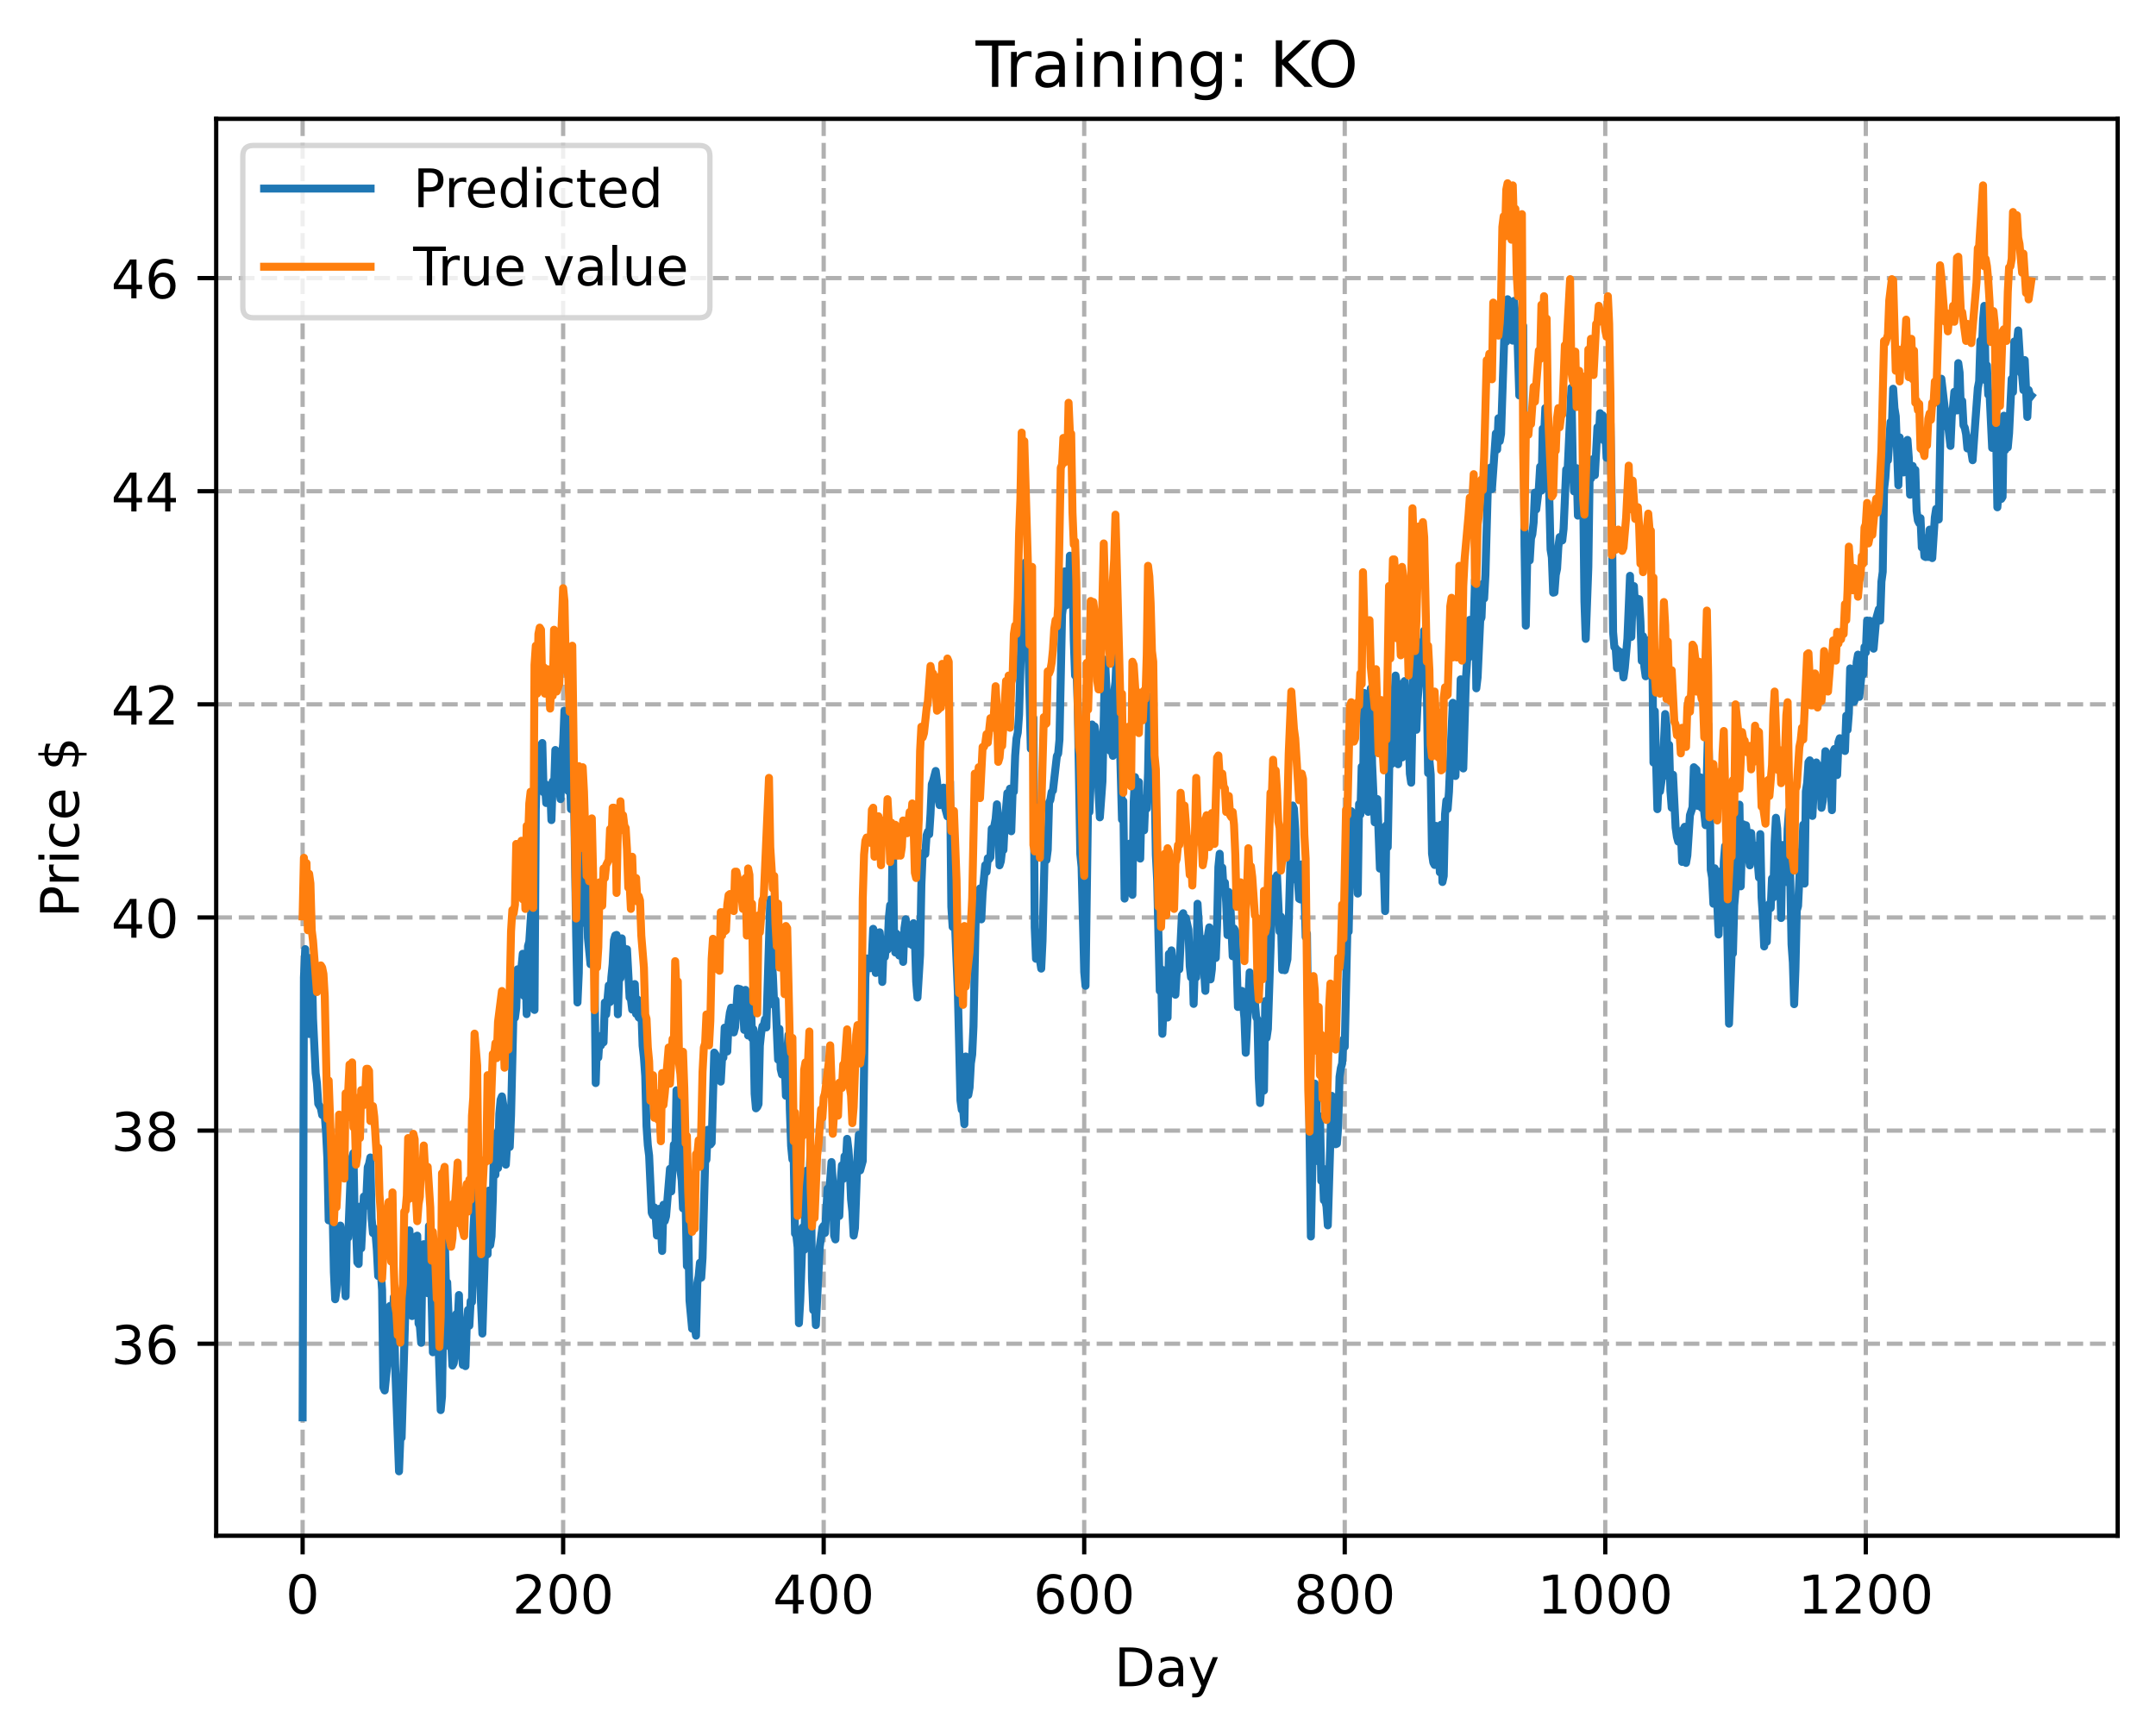 <?xml version="1.0" encoding="utf-8" standalone="no"?>
<!DOCTYPE svg PUBLIC "-//W3C//DTD SVG 1.1//EN"
  "http://www.w3.org/Graphics/SVG/1.1/DTD/svg11.dtd">
<!-- Created with matplotlib (https://matplotlib.org/) -->
<svg height="325.986pt" version="1.1" viewBox="0 0 404.923 325.986" width="404.923pt" xmlns="http://www.w3.org/2000/svg" xmlns:xlink="http://www.w3.org/1999/xlink">
 <defs>
  <style type="text/css">
*{stroke-linecap:butt;stroke-linejoin:round;}
  </style>
 </defs>
 <g id="figure_1">
  <g id="patch_1">
   <path d="M 0 325.986 
L 404.923 325.986 
L 404.923 0 
L 0 0 
z
" style="fill:#ffffff;"/>
  </g>
  <g id="axes_1">
   <g id="patch_2">
    <path d="M 40.603 288.43 
L 397.723 288.43 
L 397.723 22.318 
L 40.603 22.318 
z
" style="fill:#ffffff;"/>
   </g>
   <g id="matplotlib.axis_1">
    <g id="xtick_1">
     <g id="line2d_1">
      <path clip-path="url(#p975c31bbae)" d="M 56.836 288.43 
L 56.836 22.318 
" style="fill:none;stroke:#b0b0b0;stroke-dasharray:2.96,1.28;stroke-dashoffset:0;stroke-width:0.8;"/>
     </g>
     <g id="line2d_2">
      <defs>
       <path d="M 0 0 
L 0 3.5 
" id="mcea619aaa3" style="stroke:#000000;stroke-width:0.8;"/>
      </defs>
      <g>
       <use style="stroke:#000000;stroke-width:0.8;" x="56.836" xlink:href="#mcea619aaa3" y="288.43"/>
      </g>
     </g>
     <g id="text_1">
      <!-- 0 -->
      <defs>
       <path d="M 31.781 66.406 
Q 24.172 66.406 20.328 58.906 
Q 16.5 51.422 16.5 36.375 
Q 16.5 21.391 20.328 13.891 
Q 24.172 6.391 31.781 6.391 
Q 39.453 6.391 43.281 13.891 
Q 47.125 21.391 47.125 36.375 
Q 47.125 51.422 43.281 58.906 
Q 39.453 66.406 31.781 66.406 
z
M 31.781 74.219 
Q 44.047 74.219 50.516 64.516 
Q 56.984 54.828 56.984 36.375 
Q 56.984 17.969 50.516 8.266 
Q 44.047 -1.422 31.781 -1.422 
Q 19.531 -1.422 13.062 8.266 
Q 6.594 17.969 6.594 36.375 
Q 6.594 54.828 13.062 64.516 
Q 19.531 74.219 31.781 74.219 
z
" id="DejaVuSans-48"/>
      </defs>
      <g transform="translate(53.655 303.029)scale(0.1 -0.1)">
       <use xlink:href="#DejaVuSans-48"/>
      </g>
     </g>
    </g>
    <g id="xtick_2">
     <g id="line2d_3">
      <path clip-path="url(#p975c31bbae)" d="M 105.766 288.43 
L 105.766 22.318 
" style="fill:none;stroke:#b0b0b0;stroke-dasharray:2.96,1.28;stroke-dashoffset:0;stroke-width:0.8;"/>
     </g>
     <g id="line2d_4">
      <g>
       <use style="stroke:#000000;stroke-width:0.8;" x="105.766" xlink:href="#mcea619aaa3" y="288.43"/>
      </g>
     </g>
     <g id="text_2">
      <!-- 200 -->
      <defs>
       <path d="M 19.188 8.297 
L 53.609 8.297 
L 53.609 0 
L 7.328 0 
L 7.328 8.297 
Q 12.938 14.109 22.625 23.891 
Q 32.328 33.688 34.812 36.531 
Q 39.547 41.844 41.422 45.531 
Q 43.312 49.219 43.312 52.781 
Q 43.312 58.594 39.234 62.25 
Q 35.156 65.922 28.609 65.922 
Q 23.969 65.922 18.812 64.312 
Q 13.672 62.703 7.812 59.422 
L 7.812 69.391 
Q 13.766 71.781 18.938 73 
Q 24.125 74.219 28.422 74.219 
Q 39.75 74.219 46.484 68.547 
Q 53.219 62.891 53.219 53.422 
Q 53.219 48.922 51.531 44.891 
Q 49.859 40.875 45.406 35.406 
Q 44.188 33.984 37.641 27.219 
Q 31.109 20.453 19.188 8.297 
z
" id="DejaVuSans-50"/>
      </defs>
      <g transform="translate(96.223 303.029)scale(0.1 -0.1)">
       <use xlink:href="#DejaVuSans-50"/>
       <use x="63.623" xlink:href="#DejaVuSans-48"/>
       <use x="127.246" xlink:href="#DejaVuSans-48"/>
      </g>
     </g>
    </g>
    <g id="xtick_3">
     <g id="line2d_5">
      <path clip-path="url(#p975c31bbae)" d="M 154.697 288.43 
L 154.697 22.318 
" style="fill:none;stroke:#b0b0b0;stroke-dasharray:2.96,1.28;stroke-dashoffset:0;stroke-width:0.8;"/>
     </g>
     <g id="line2d_6">
      <g>
       <use style="stroke:#000000;stroke-width:0.8;" x="154.697" xlink:href="#mcea619aaa3" y="288.43"/>
      </g>
     </g>
     <g id="text_3">
      <!-- 400 -->
      <defs>
       <path d="M 37.797 64.312 
L 12.891 25.391 
L 37.797 25.391 
z
M 35.203 72.906 
L 47.609 72.906 
L 47.609 25.391 
L 58.016 25.391 
L 58.016 17.188 
L 47.609 17.188 
L 47.609 0 
L 37.797 0 
L 37.797 17.188 
L 4.891 17.188 
L 4.891 26.703 
z
" id="DejaVuSans-52"/>
      </defs>
      <g transform="translate(145.153 303.029)scale(0.1 -0.1)">
       <use xlink:href="#DejaVuSans-52"/>
       <use x="63.623" xlink:href="#DejaVuSans-48"/>
       <use x="127.246" xlink:href="#DejaVuSans-48"/>
      </g>
     </g>
    </g>
    <g id="xtick_4">
     <g id="line2d_7">
      <path clip-path="url(#p975c31bbae)" d="M 203.628 288.43 
L 203.628 22.318 
" style="fill:none;stroke:#b0b0b0;stroke-dasharray:2.96,1.28;stroke-dashoffset:0;stroke-width:0.8;"/>
     </g>
     <g id="line2d_8">
      <g>
       <use style="stroke:#000000;stroke-width:0.8;" x="203.628" xlink:href="#mcea619aaa3" y="288.43"/>
      </g>
     </g>
     <g id="text_4">
      <!-- 600 -->
      <defs>
       <path d="M 33.016 40.375 
Q 26.375 40.375 22.484 35.828 
Q 18.609 31.297 18.609 23.391 
Q 18.609 15.531 22.484 10.953 
Q 26.375 6.391 33.016 6.391 
Q 39.656 6.391 43.531 10.953 
Q 47.406 15.531 47.406 23.391 
Q 47.406 31.297 43.531 35.828 
Q 39.656 40.375 33.016 40.375 
z
M 52.594 71.297 
L 52.594 62.312 
Q 48.875 64.062 45.094 64.984 
Q 41.312 65.922 37.594 65.922 
Q 27.828 65.922 22.672 59.328 
Q 17.531 52.734 16.797 39.406 
Q 19.672 43.656 24.016 45.922 
Q 28.375 48.188 33.594 48.188 
Q 44.578 48.188 50.953 41.516 
Q 57.328 34.859 57.328 23.391 
Q 57.328 12.156 50.688 5.359 
Q 44.047 -1.422 33.016 -1.422 
Q 20.359 -1.422 13.672 8.266 
Q 6.984 17.969 6.984 36.375 
Q 6.984 53.656 15.188 63.938 
Q 23.391 74.219 37.203 74.219 
Q 40.922 74.219 44.703 73.484 
Q 48.484 72.75 52.594 71.297 
z
" id="DejaVuSans-54"/>
      </defs>
      <g transform="translate(194.084 303.029)scale(0.1 -0.1)">
       <use xlink:href="#DejaVuSans-54"/>
       <use x="63.623" xlink:href="#DejaVuSans-48"/>
       <use x="127.246" xlink:href="#DejaVuSans-48"/>
      </g>
     </g>
    </g>
    <g id="xtick_5">
     <g id="line2d_9">
      <path clip-path="url(#p975c31bbae)" d="M 252.558 288.43 
L 252.558 22.318 
" style="fill:none;stroke:#b0b0b0;stroke-dasharray:2.96,1.28;stroke-dashoffset:0;stroke-width:0.8;"/>
     </g>
     <g id="line2d_10">
      <g>
       <use style="stroke:#000000;stroke-width:0.8;" x="252.558" xlink:href="#mcea619aaa3" y="288.43"/>
      </g>
     </g>
     <g id="text_5">
      <!-- 800 -->
      <defs>
       <path d="M 31.781 34.625 
Q 24.75 34.625 20.719 30.859 
Q 16.703 27.094 16.703 20.516 
Q 16.703 13.922 20.719 10.156 
Q 24.75 6.391 31.781 6.391 
Q 38.812 6.391 42.859 10.172 
Q 46.922 13.969 46.922 20.516 
Q 46.922 27.094 42.891 30.859 
Q 38.875 34.625 31.781 34.625 
z
M 21.922 38.812 
Q 15.578 40.375 12.031 44.719 
Q 8.5 49.078 8.5 55.328 
Q 8.5 64.062 14.719 69.141 
Q 20.953 74.219 31.781 74.219 
Q 42.672 74.219 48.875 69.141 
Q 55.078 64.062 55.078 55.328 
Q 55.078 49.078 51.531 44.719 
Q 48 40.375 41.703 38.812 
Q 48.828 37.156 52.797 32.312 
Q 56.781 27.484 56.781 20.516 
Q 56.781 9.906 50.312 4.234 
Q 43.844 -1.422 31.781 -1.422 
Q 19.734 -1.422 13.25 4.234 
Q 6.781 9.906 6.781 20.516 
Q 6.781 27.484 10.781 32.312 
Q 14.797 37.156 21.922 38.812 
z
M 18.312 54.391 
Q 18.312 48.734 21.844 45.562 
Q 25.391 42.391 31.781 42.391 
Q 38.141 42.391 41.719 45.562 
Q 45.312 48.734 45.312 54.391 
Q 45.312 60.062 41.719 63.234 
Q 38.141 66.406 31.781 66.406 
Q 25.391 66.406 21.844 63.234 
Q 18.312 60.062 18.312 54.391 
z
" id="DejaVuSans-56"/>
      </defs>
      <g transform="translate(243.015 303.029)scale(0.1 -0.1)">
       <use xlink:href="#DejaVuSans-56"/>
       <use x="63.623" xlink:href="#DejaVuSans-48"/>
       <use x="127.246" xlink:href="#DejaVuSans-48"/>
      </g>
     </g>
    </g>
    <g id="xtick_6">
     <g id="line2d_11">
      <path clip-path="url(#p975c31bbae)" d="M 301.489 288.43 
L 301.489 22.318 
" style="fill:none;stroke:#b0b0b0;stroke-dasharray:2.96,1.28;stroke-dashoffset:0;stroke-width:0.8;"/>
     </g>
     <g id="line2d_12">
      <g>
       <use style="stroke:#000000;stroke-width:0.8;" x="301.489" xlink:href="#mcea619aaa3" y="288.43"/>
      </g>
     </g>
     <g id="text_6">
      <!-- 1000 -->
      <defs>
       <path d="M 12.406 8.297 
L 28.516 8.297 
L 28.516 63.922 
L 10.984 60.406 
L 10.984 69.391 
L 28.422 72.906 
L 38.281 72.906 
L 38.281 8.297 
L 54.391 8.297 
L 54.391 0 
L 12.406 0 
z
" id="DejaVuSans-49"/>
      </defs>
      <g transform="translate(288.764 303.029)scale(0.1 -0.1)">
       <use xlink:href="#DejaVuSans-49"/>
       <use x="63.623" xlink:href="#DejaVuSans-48"/>
       <use x="127.246" xlink:href="#DejaVuSans-48"/>
       <use x="190.869" xlink:href="#DejaVuSans-48"/>
      </g>
     </g>
    </g>
    <g id="xtick_7">
     <g id="line2d_13">
      <path clip-path="url(#p975c31bbae)" d="M 350.419 288.43 
L 350.419 22.318 
" style="fill:none;stroke:#b0b0b0;stroke-dasharray:2.96,1.28;stroke-dashoffset:0;stroke-width:0.8;"/>
     </g>
     <g id="line2d_14">
      <g>
       <use style="stroke:#000000;stroke-width:0.8;" x="350.419" xlink:href="#mcea619aaa3" y="288.43"/>
      </g>
     </g>
     <g id="text_7">
      <!-- 1200 -->
      <g transform="translate(337.694 303.029)scale(0.1 -0.1)">
       <use xlink:href="#DejaVuSans-49"/>
       <use x="63.623" xlink:href="#DejaVuSans-50"/>
       <use x="127.246" xlink:href="#DejaVuSans-48"/>
       <use x="190.869" xlink:href="#DejaVuSans-48"/>
      </g>
     </g>
    </g>
    <g id="text_8">
     <!-- Day -->
     <defs>
      <path d="M 19.672 64.797 
L 19.672 8.109 
L 31.594 8.109 
Q 46.688 8.109 53.688 14.938 
Q 60.688 21.781 60.688 36.531 
Q 60.688 51.172 53.688 57.984 
Q 46.688 64.797 31.594 64.797 
z
M 9.812 72.906 
L 30.078 72.906 
Q 51.266 72.906 61.172 64.094 
Q 71.094 55.281 71.094 36.531 
Q 71.094 17.672 61.125 8.828 
Q 51.172 0 30.078 0 
L 9.812 0 
z
" id="DejaVuSans-68"/>
      <path d="M 34.281 27.484 
Q 23.391 27.484 19.188 25 
Q 14.984 22.516 14.984 16.5 
Q 14.984 11.719 18.141 8.906 
Q 21.297 6.109 26.703 6.109 
Q 34.188 6.109 38.703 11.406 
Q 43.219 16.703 43.219 25.484 
L 43.219 27.484 
z
M 52.203 31.203 
L 52.203 0 
L 43.219 0 
L 43.219 8.297 
Q 40.141 3.328 35.547 0.953 
Q 30.953 -1.422 24.312 -1.422 
Q 15.922 -1.422 10.953 3.297 
Q 6 8.016 6 15.922 
Q 6 25.141 12.172 29.828 
Q 18.359 34.516 30.609 34.516 
L 43.219 34.516 
L 43.219 35.406 
Q 43.219 41.609 39.141 45 
Q 35.062 48.391 27.688 48.391 
Q 23 48.391 18.547 47.266 
Q 14.109 46.141 10.016 43.891 
L 10.016 52.203 
Q 14.938 54.109 19.578 55.047 
Q 24.219 56 28.609 56 
Q 40.484 56 46.344 49.844 
Q 52.203 43.703 52.203 31.203 
z
" id="DejaVuSans-97"/>
      <path d="M 32.172 -5.078 
Q 28.375 -14.844 24.75 -17.812 
Q 21.141 -20.797 15.094 -20.797 
L 7.906 -20.797 
L 7.906 -13.281 
L 13.188 -13.281 
Q 16.891 -13.281 18.938 -11.516 
Q 21 -9.766 23.484 -3.219 
L 25.094 0.875 
L 2.984 54.688 
L 12.5 54.688 
L 29.594 11.922 
L 46.688 54.688 
L 56.203 54.688 
z
" id="DejaVuSans-121"/>
     </defs>
     <g transform="translate(209.29 316.707)scale(0.1 -0.1)">
      <use xlink:href="#DejaVuSans-68"/>
      <use x="77.002" xlink:href="#DejaVuSans-97"/>
      <use x="138.281" xlink:href="#DejaVuSans-121"/>
     </g>
    </g>
   </g>
   <g id="matplotlib.axis_2">
    <g id="ytick_1">
     <g id="line2d_15">
      <path clip-path="url(#p975c31bbae)" d="M 40.603 252.37 
L 397.723 252.37 
" style="fill:none;stroke:#b0b0b0;stroke-dasharray:2.96,1.28;stroke-dashoffset:0;stroke-width:0.8;"/>
     </g>
     <g id="line2d_16">
      <defs>
       <path d="M 0 0 
L -3.5 0 
" id="m63641666d8" style="stroke:#000000;stroke-width:0.8;"/>
      </defs>
      <g>
       <use style="stroke:#000000;stroke-width:0.8;" x="40.603" xlink:href="#m63641666d8" y="252.37"/>
      </g>
     </g>
     <g id="text_9">
      <!-- 36 -->
      <defs>
       <path d="M 40.578 39.312 
Q 47.656 37.797 51.625 33 
Q 55.609 28.219 55.609 21.188 
Q 55.609 10.406 48.188 4.484 
Q 40.766 -1.422 27.094 -1.422 
Q 22.516 -1.422 17.656 -0.516 
Q 12.797 0.391 7.625 2.203 
L 7.625 11.719 
Q 11.719 9.328 16.594 8.109 
Q 21.484 6.891 26.812 6.891 
Q 36.078 6.891 40.938 10.547 
Q 45.797 14.203 45.797 21.188 
Q 45.797 27.641 41.281 31.266 
Q 36.766 34.906 28.719 34.906 
L 20.219 34.906 
L 20.219 43.016 
L 29.109 43.016 
Q 36.375 43.016 40.234 45.922 
Q 44.094 48.828 44.094 54.297 
Q 44.094 59.906 40.109 62.906 
Q 36.141 65.922 28.719 65.922 
Q 24.656 65.922 20.016 65.031 
Q 15.375 64.156 9.812 62.312 
L 9.812 71.094 
Q 15.438 72.656 20.344 73.438 
Q 25.25 74.219 29.594 74.219 
Q 40.828 74.219 47.359 69.109 
Q 53.906 64.016 53.906 55.328 
Q 53.906 49.266 50.438 45.094 
Q 46.969 40.922 40.578 39.312 
z
" id="DejaVuSans-51"/>
      </defs>
      <g transform="translate(20.878 256.169)scale(0.1 -0.1)">
       <use xlink:href="#DejaVuSans-51"/>
       <use x="63.623" xlink:href="#DejaVuSans-54"/>
      </g>
     </g>
    </g>
    <g id="ytick_2">
     <g id="line2d_17">
      <path clip-path="url(#p975c31bbae)" d="M 40.603 212.341 
L 397.723 212.341 
" style="fill:none;stroke:#b0b0b0;stroke-dasharray:2.96,1.28;stroke-dashoffset:0;stroke-width:0.8;"/>
     </g>
     <g id="line2d_18">
      <g>
       <use style="stroke:#000000;stroke-width:0.8;" x="40.603" xlink:href="#m63641666d8" y="212.341"/>
      </g>
     </g>
     <g id="text_10">
      <!-- 38 -->
      <g transform="translate(20.878 216.141)scale(0.1 -0.1)">
       <use xlink:href="#DejaVuSans-51"/>
       <use x="63.623" xlink:href="#DejaVuSans-56"/>
      </g>
     </g>
    </g>
    <g id="ytick_3">
     <g id="line2d_19">
      <path clip-path="url(#p975c31bbae)" d="M 40.603 172.313 
L 397.723 172.313 
" style="fill:none;stroke:#b0b0b0;stroke-dasharray:2.96,1.28;stroke-dashoffset:0;stroke-width:0.8;"/>
     </g>
     <g id="line2d_20">
      <g>
       <use style="stroke:#000000;stroke-width:0.8;" x="40.603" xlink:href="#m63641666d8" y="172.313"/>
      </g>
     </g>
     <g id="text_11">
      <!-- 40 -->
      <g transform="translate(20.878 176.112)scale(0.1 -0.1)">
       <use xlink:href="#DejaVuSans-52"/>
       <use x="63.623" xlink:href="#DejaVuSans-48"/>
      </g>
     </g>
    </g>
    <g id="ytick_4">
     <g id="line2d_21">
      <path clip-path="url(#p975c31bbae)" d="M 40.603 132.284 
L 397.723 132.284 
" style="fill:none;stroke:#b0b0b0;stroke-dasharray:2.96,1.28;stroke-dashoffset:0;stroke-width:0.8;"/>
     </g>
     <g id="line2d_22">
      <g>
       <use style="stroke:#000000;stroke-width:0.8;" x="40.603" xlink:href="#m63641666d8" y="132.284"/>
      </g>
     </g>
     <g id="text_12">
      <!-- 42 -->
      <g transform="translate(20.878 136.083)scale(0.1 -0.1)">
       <use xlink:href="#DejaVuSans-52"/>
       <use x="63.623" xlink:href="#DejaVuSans-50"/>
      </g>
     </g>
    </g>
    <g id="ytick_5">
     <g id="line2d_23">
      <path clip-path="url(#p975c31bbae)" d="M 40.603 92.256 
L 397.723 92.256 
" style="fill:none;stroke:#b0b0b0;stroke-dasharray:2.96,1.28;stroke-dashoffset:0;stroke-width:0.8;"/>
     </g>
     <g id="line2d_24">
      <g>
       <use style="stroke:#000000;stroke-width:0.8;" x="40.603" xlink:href="#m63641666d8" y="92.256"/>
      </g>
     </g>
     <g id="text_13">
      <!-- 44 -->
      <g transform="translate(20.878 96.055)scale(0.1 -0.1)">
       <use xlink:href="#DejaVuSans-52"/>
       <use x="63.623" xlink:href="#DejaVuSans-52"/>
      </g>
     </g>
    </g>
    <g id="ytick_6">
     <g id="line2d_25">
      <path clip-path="url(#p975c31bbae)" d="M 40.603 52.227 
L 397.723 52.227 
" style="fill:none;stroke:#b0b0b0;stroke-dasharray:2.96,1.28;stroke-dashoffset:0;stroke-width:0.8;"/>
     </g>
     <g id="line2d_26">
      <g>
       <use style="stroke:#000000;stroke-width:0.8;" x="40.603" xlink:href="#m63641666d8" y="52.227"/>
      </g>
     </g>
     <g id="text_14">
      <!-- 46 -->
      <g transform="translate(20.878 56.026)scale(0.1 -0.1)">
       <use xlink:href="#DejaVuSans-52"/>
       <use x="63.623" xlink:href="#DejaVuSans-54"/>
      </g>
     </g>
    </g>
    <g id="text_15">
     <!-- Price $ -->
     <defs>
      <path d="M 19.672 64.797 
L 19.672 37.406 
L 32.078 37.406 
Q 38.969 37.406 42.719 40.969 
Q 46.484 44.531 46.484 51.125 
Q 46.484 57.672 42.719 61.234 
Q 38.969 64.797 32.078 64.797 
z
M 9.812 72.906 
L 32.078 72.906 
Q 44.344 72.906 50.609 67.359 
Q 56.891 61.812 56.891 51.125 
Q 56.891 40.328 50.609 34.812 
Q 44.344 29.297 32.078 29.297 
L 19.672 29.297 
L 19.672 0 
L 9.812 0 
z
" id="DejaVuSans-80"/>
      <path d="M 41.109 46.297 
Q 39.594 47.172 37.812 47.578 
Q 36.031 48 33.891 48 
Q 26.266 48 22.188 43.047 
Q 18.109 38.094 18.109 28.812 
L 18.109 0 
L 9.078 0 
L 9.078 54.688 
L 18.109 54.688 
L 18.109 46.188 
Q 20.953 51.172 25.484 53.578 
Q 30.031 56 36.531 56 
Q 37.453 56 38.578 55.875 
Q 39.703 55.766 41.062 55.516 
z
" id="DejaVuSans-114"/>
      <path d="M 9.422 54.688 
L 18.406 54.688 
L 18.406 0 
L 9.422 0 
z
M 9.422 75.984 
L 18.406 75.984 
L 18.406 64.594 
L 9.422 64.594 
z
" id="DejaVuSans-105"/>
      <path d="M 48.781 52.594 
L 48.781 44.188 
Q 44.969 46.297 41.141 47.344 
Q 37.312 48.391 33.406 48.391 
Q 24.656 48.391 19.812 42.844 
Q 14.984 37.312 14.984 27.297 
Q 14.984 17.281 19.812 11.734 
Q 24.656 6.203 33.406 6.203 
Q 37.312 6.203 41.141 7.25 
Q 44.969 8.297 48.781 10.406 
L 48.781 2.094 
Q 45.016 0.344 40.984 -0.531 
Q 36.969 -1.422 32.422 -1.422 
Q 20.062 -1.422 12.781 6.344 
Q 5.516 14.109 5.516 27.297 
Q 5.516 40.672 12.859 48.328 
Q 20.219 56 33.016 56 
Q 37.156 56 41.109 55.141 
Q 45.062 54.297 48.781 52.594 
z
" id="DejaVuSans-99"/>
      <path d="M 56.203 29.594 
L 56.203 25.203 
L 14.891 25.203 
Q 15.484 15.922 20.484 11.062 
Q 25.484 6.203 34.422 6.203 
Q 39.594 6.203 44.453 7.469 
Q 49.312 8.734 54.109 11.281 
L 54.109 2.781 
Q 49.266 0.734 44.188 -0.344 
Q 39.109 -1.422 33.891 -1.422 
Q 20.797 -1.422 13.156 6.188 
Q 5.516 13.812 5.516 26.812 
Q 5.516 40.234 12.766 48.109 
Q 20.016 56 32.328 56 
Q 43.359 56 49.781 48.891 
Q 56.203 41.797 56.203 29.594 
z
M 47.219 32.234 
Q 47.125 39.594 43.094 43.984 
Q 39.062 48.391 32.422 48.391 
Q 24.906 48.391 20.391 44.141 
Q 15.875 39.891 15.188 32.172 
z
" id="DejaVuSans-101"/>
      <path id="DejaVuSans-32"/>
      <path d="M 33.797 -14.703 
L 28.906 -14.703 
L 28.859 0 
Q 23.734 0.094 18.609 1.188 
Q 13.484 2.297 8.297 4.5 
L 8.297 13.281 
Q 13.281 10.156 18.375 8.562 
Q 23.484 6.984 28.906 6.938 
L 28.906 29.203 
Q 18.109 30.953 13.203 35.156 
Q 8.297 39.359 8.297 46.688 
Q 8.297 54.641 13.625 59.219 
Q 18.953 63.812 28.906 64.5 
L 28.906 75.984 
L 33.797 75.984 
L 33.797 64.656 
Q 38.328 64.453 42.578 63.688 
Q 46.828 62.938 50.875 61.625 
L 50.875 53.078 
Q 46.828 55.125 42.547 56.25 
Q 38.281 57.375 33.797 57.562 
L 33.797 36.719 
Q 44.875 35.016 50.094 30.609 
Q 55.328 26.219 55.328 18.609 
Q 55.328 10.359 49.781 5.594 
Q 44.234 0.828 33.797 0.094 
z
M 28.906 37.594 
L 28.906 57.625 
Q 23.25 56.984 20.266 54.391 
Q 17.281 51.812 17.281 47.516 
Q 17.281 43.312 20.031 40.969 
Q 22.797 38.625 28.906 37.594 
z
M 33.797 28.219 
L 33.797 7.078 
Q 39.984 7.906 43.141 10.594 
Q 46.297 13.281 46.297 17.672 
Q 46.297 21.969 43.281 24.5 
Q 40.281 27.047 33.797 28.219 
z
" id="DejaVuSans-36"/>
     </defs>
     <g transform="translate(14.798 172.342)rotate(-90)scale(0.1 -0.1)">
      <use xlink:href="#DejaVuSans-80"/>
      <use x="58.553" xlink:href="#DejaVuSans-114"/>
      <use x="99.666" xlink:href="#DejaVuSans-105"/>
      <use x="127.449" xlink:href="#DejaVuSans-99"/>
      <use x="182.43" xlink:href="#DejaVuSans-101"/>
      <use x="243.953" xlink:href="#DejaVuSans-32"/>
      <use x="275.74" xlink:href="#DejaVuSans-36"/>
     </g>
    </g>
   </g>
   <g id="line2d_27">
    <path clip-path="url(#p975c31bbae)" d="M 56.836 266.202 
L 57.081 183.598 
L 57.325 178.252 
L 57.57 191.073 
L 57.814 180.796 
L 58.059 194.198 
L 58.304 179.917 
L 58.548 180.039 
L 58.793 191.326 
L 59.282 201.554 
L 59.527 203.432 
L 59.772 207.294 
L 60.261 208.133 
L 60.506 209.409 
L 60.75 209.317 
L 60.995 209.489 
L 61.24 212.735 
L 61.484 217.601 
L 61.729 229.201 
L 62.218 221.512 
L 62.463 227.037 
L 62.708 238.913 
L 62.952 244.016 
L 63.197 242.357 
L 63.441 238.524 
L 63.686 239.87 
L 63.931 230.186 
L 64.175 231.894 
L 64.909 243.464 
L 65.154 231.138 
L 65.399 232.445 
L 65.888 219.922 
L 66.133 217.421 
L 66.377 216.573 
L 66.622 228.99 
L 66.867 230.776 
L 67.111 237.081 
L 67.356 237.394 
L 67.601 226.621 
L 67.845 234.456 
L 68.335 224.721 
L 68.579 226.551 
L 68.824 224.476 
L 69.069 219.214 
L 69.313 218.603 
L 69.558 217.39 
L 69.802 228.894 
L 70.047 231.596 
L 70.292 230.699 
L 70.536 231.833 
L 70.781 234.806 
L 71.026 239.65 
L 71.27 235.187 
L 71.76 242.286 
L 72.004 260.591 
L 72.249 261.148 
L 72.738 256.348 
L 72.983 253.646 
L 73.228 245.28 
L 73.472 247.138 
L 73.717 251.198 
L 73.962 243.609 
L 74.206 256.204 
L 74.94 276.334 
L 75.185 270.166 
L 75.429 270.027 
L 76.163 244.858 
L 76.408 240.361 
L 76.653 240.039 
L 76.897 231.079 
L 77.387 247.175 
L 77.876 241.022 
L 78.121 232.209 
L 78.365 232.072 
L 78.61 248.57 
L 78.855 249.07 
L 79.099 252.2 
L 79.344 236.027 
L 79.589 233.676 
L 79.833 238.763 
L 80.078 237.168 
L 80.323 242.873 
L 80.567 230.246 
L 80.812 242.154 
L 81.056 243.663 
L 81.301 253.979 
L 81.546 247.856 
L 81.79 238.696 
L 82.035 246.901 
L 82.28 250.124 
L 82.769 264.836 
L 83.014 262.318 
L 83.503 231.159 
L 83.748 241.439 
L 83.992 240.846 
L 84.482 252.946 
L 84.726 251.948 
L 84.971 256.476 
L 85.216 256.031 
L 85.46 253.818 
L 85.705 246.784 
L 85.95 248.521 
L 86.194 243.223 
L 86.439 254.33 
L 86.684 253.787 
L 86.928 256.356 
L 87.173 254.106 
L 87.417 256.577 
L 87.662 248.881 
L 87.907 246.019 
L 88.151 248.985 
L 88.396 244.369 
L 88.641 244.541 
L 88.885 231.566 
L 89.13 227.007 
L 89.375 218.166 
L 89.619 217.231 
L 89.864 219.646 
L 90.109 239.39 
L 90.598 250.463 
L 91.087 234.774 
L 91.332 235.041 
L 91.577 235.574 
L 91.821 223.611 
L 92.066 233.858 
L 92.311 232.201 
L 92.555 225.197 
L 92.8 214.337 
L 93.044 220.649 
L 93.289 212.792 
L 93.534 219.39 
L 93.778 209.203 
L 94.023 206.543 
L 94.268 205.92 
L 94.757 209.025 
L 95.002 218.74 
L 95.246 214.823 
L 95.491 214.415 
L 95.736 215.414 
L 95.98 209.496 
L 96.47 188.622 
L 96.714 191.144 
L 96.959 189.29 
L 97.204 182.048 
L 97.448 186.765 
L 98.182 179.129 
L 98.427 187.047 
L 98.672 180.007 
L 98.916 190.464 
L 99.161 177.701 
L 99.405 176.848 
L 99.895 169.354 
L 100.139 168.942 
L 100.384 189.679 
L 100.629 151.999 
L 100.873 143.567 
L 101.118 144.172 
L 101.363 143.354 
L 101.607 139.915 
L 101.852 139.547 
L 102.097 148.815 
L 102.341 147.198 
L 102.586 150.819 
L 102.831 148.411 
L 103.075 147.512 
L 103.32 147.512 
L 103.565 154.027 
L 103.809 146.744 
L 104.054 148.254 
L 104.299 140.858 
L 104.543 141.932 
L 104.788 148.638 
L 105.032 148.18 
L 105.277 150.085 
L 105.522 142.088 
L 105.766 139.693 
L 106.011 133.466 
L 106.256 134.639 
L 106.745 148.581 
L 106.99 144.217 
L 107.234 151.965 
L 107.479 149.701 
L 107.724 143.821 
L 108.213 175.745 
L 108.458 188.277 
L 108.702 182.725 
L 108.947 165.414 
L 109.192 173.421 
L 109.436 155.383 
L 109.681 152.966 
L 110.17 163.902 
L 110.415 176.142 
L 110.904 181.096 
L 111.393 172.001 
L 111.638 180.165 
L 111.883 203.417 
L 112.127 195.486 
L 112.372 198.614 
L 112.617 194.839 
L 112.861 196.356 
L 113.106 194.401 
L 113.351 195.769 
L 113.595 188.278 
L 113.84 190.533 
L 114.329 185.071 
L 114.574 188.203 
L 114.819 183.55 
L 115.063 181.093 
L 115.308 176.565 
L 115.553 175.689 
L 115.797 175.592 
L 116.042 190.499 
L 116.287 182.852 
L 116.531 183.72 
L 116.776 176.236 
L 117.02 182.022 
L 117.265 178.125 
L 117.51 179.394 
L 117.754 178.287 
L 118.244 187.354 
L 118.488 187.613 
L 118.733 189.618 
L 119.222 184.822 
L 119.467 190.422 
L 119.712 187.692 
L 119.956 191.083 
L 120.201 191.265 
L 120.446 189.406 
L 120.69 196.404 
L 120.935 198.587 
L 121.18 202.083 
L 121.424 211.483 
L 121.669 215.107 
L 121.914 217.052 
L 122.403 227.782 
L 122.648 228.287 
L 122.892 226.76 
L 123.137 228.303 
L 123.381 232.046 
L 123.626 227.93 
L 123.871 227.023 
L 124.115 230.006 
L 124.36 234.945 
L 124.605 226.263 
L 124.849 229.325 
L 125.094 228.441 
L 125.828 219.514 
L 126.073 223.766 
L 126.562 214.984 
L 126.807 217.825 
L 127.051 204.768 
L 127.296 207.212 
L 127.541 207.289 
L 127.785 219.777 
L 128.03 221.664 
L 128.275 226.947 
L 128.519 222.951 
L 128.764 225.672 
L 129.008 237.771 
L 129.253 230.632 
L 129.498 244.245 
L 129.987 249.547 
L 130.232 249.266 
L 130.476 249.207 
L 130.721 250.856 
L 130.966 240.977 
L 131.21 239.702 
L 131.455 237.153 
L 131.7 239.961 
L 131.944 236.251 
L 132.434 218.206 
L 132.678 217.798 
L 132.923 212.184 
L 133.168 212.615 
L 133.412 214.945 
L 133.657 214.637 
L 134.146 197.69 
L 134.391 198.043 
L 134.636 200.958 
L 134.88 199.074 
L 135.125 202.669 
L 135.369 203.144 
L 135.614 198.669 
L 135.859 198.634 
L 136.103 193.003 
L 136.348 194.51 
L 136.593 197.48 
L 136.837 192.003 
L 137.082 190.17 
L 137.327 189.254 
L 137.571 190.277 
L 137.816 193.905 
L 138.061 192.948 
L 138.55 185.661 
L 139.039 185.793 
L 139.284 188.822 
L 139.529 188.59 
L 139.773 193.428 
L 140.018 185.917 
L 140.507 194.483 
L 140.752 189.337 
L 140.996 186.798 
L 141.241 195.022 
L 141.486 193.275 
L 141.73 205.432 
L 141.975 208.157 
L 142.22 207.913 
L 142.464 207.366 
L 142.709 196.384 
L 142.954 194.014 
L 143.198 192.733 
L 143.443 192.585 
L 143.688 191.414 
L 143.932 192.962 
L 144.666 168.951 
L 144.911 180.005 
L 145.156 183.17 
L 145.4 188.811 
L 145.645 187.806 
L 146.134 199.02 
L 146.379 193.23 
L 146.624 200.799 
L 146.868 201.81 
L 147.113 197.454 
L 147.357 198.878 
L 147.602 205.802 
L 147.847 197.511 
L 148.091 194.347 
L 148.336 208.31 
L 148.581 215.196 
L 148.825 217.762 
L 149.07 217.644 
L 149.315 231.697 
L 149.559 231.959 
L 149.804 234.267 
L 150.049 248.512 
L 150.293 244.328 
L 150.783 230.483 
L 151.027 234.752 
L 151.272 224.919 
L 151.517 219.864 
L 151.761 222.535 
L 152.006 221.568 
L 152.251 215.738 
L 152.495 240.053 
L 152.74 246.067 
L 152.984 243.06 
L 153.229 248.865 
L 153.963 234.163 
L 154.452 230.561 
L 154.697 230.212 
L 154.942 231.562 
L 155.431 223.239 
L 155.676 223.844 
L 155.92 221.621 
L 156.165 218.25 
L 156.41 222.046 
L 156.654 232.061 
L 156.899 232.778 
L 157.144 226.385 
L 157.388 226.616 
L 157.633 228.375 
L 157.878 222.023 
L 158.122 218.854 
L 158.367 221.42 
L 158.612 217.166 
L 158.856 218.428 
L 159.101 213.887 
L 159.345 215.911 
L 159.59 219.276 
L 159.835 225.227 
L 160.079 227.504 
L 160.324 232.064 
L 160.569 230.642 
L 161.058 217.029 
L 161.303 213.111 
L 161.547 219.817 
L 162.037 218.043 
L 162.526 183.56 
L 162.771 180.01 
L 163.015 181.603 
L 163.26 181.816 
L 163.505 181.843 
L 163.749 179.647 
L 163.994 174.444 
L 164.239 175.155 
L 164.483 182.734 
L 164.728 178.335 
L 164.972 179.032 
L 165.217 175.095 
L 165.462 177.671 
L 165.706 184.425 
L 165.951 177.791 
L 166.196 179.719 
L 166.44 177.267 
L 166.685 178.366 
L 166.93 172.415 
L 167.174 170.009 
L 167.419 176.2 
L 167.664 155.409 
L 167.908 175.611 
L 168.153 178.895 
L 168.398 175.365 
L 168.642 178.778 
L 168.887 179.465 
L 169.132 176.273 
L 169.376 177.713 
L 169.621 180.658 
L 169.866 174.34 
L 170.11 172.652 
L 170.355 175.302 
L 170.844 177.258 
L 171.089 175.224 
L 171.333 177.512 
L 171.578 173.385 
L 171.823 176.107 
L 172.067 184.344 
L 172.312 187.351 
L 172.801 179.397 
L 173.046 166.16 
L 173.291 160.235 
L 173.78 160.4 
L 174.025 156.888 
L 174.269 156.193 
L 174.514 156.692 
L 174.759 152.902 
L 175.003 147.289 
L 175.248 146.672 
L 175.737 144.798 
L 175.982 146.777 
L 176.227 149.839 
L 176.471 151.21 
L 176.716 148.855 
L 176.96 150.695 
L 177.205 147.929 
L 177.45 151.512 
L 177.939 153.327 
L 178.428 146.82 
L 178.673 170.288 
L 178.918 174.091 
L 179.162 171.963 
L 179.407 174.658 
L 179.896 186.33 
L 180.386 206.69 
L 180.63 208.43 
L 180.875 208.323 
L 181.12 211.145 
L 181.364 198.424 
L 181.609 205.683 
L 181.854 205.654 
L 182.098 204.256 
L 182.343 199.713 
L 182.588 198.051 
L 182.832 192.788 
L 183.321 168.858 
L 183.566 168.961 
L 183.811 169.884 
L 184.055 166.867 
L 184.3 172.668 
L 184.545 167.703 
L 185.034 162.485 
L 185.279 163.758 
L 185.523 161.179 
L 185.768 161.377 
L 186.013 161.012 
L 186.257 155.658 
L 186.502 155.802 
L 186.747 155.093 
L 186.991 153.835 
L 187.236 151.06 
L 187.481 154.16 
L 187.725 162.52 
L 187.97 161.756 
L 188.215 159.514 
L 188.459 159.644 
L 188.704 154.57 
L 189.193 148.949 
L 189.438 154.358 
L 189.682 148.119 
L 189.927 156.123 
L 190.172 148.867 
L 190.416 148.69 
L 190.661 141.937 
L 190.906 138.72 
L 191.15 137.588 
L 191.395 134.21 
L 192.129 108.903 
L 192.374 114.74 
L 192.618 105.618 
L 192.863 110.575 
L 193.597 140.638 
L 193.842 139.081 
L 194.086 134.834 
L 194.331 174.177 
L 194.575 180.076 
L 194.82 175.645 
L 195.065 175.467 
L 195.309 180.317 
L 195.554 181.92 
L 195.799 176.692 
L 196.288 156.735 
L 196.533 161.531 
L 196.777 159.626 
L 197.022 150.728 
L 197.267 150.25 
L 197.511 148.765 
L 197.756 148.48 
L 198.49 142.002 
L 198.735 141.545 
L 198.979 138.924 
L 199.469 115.417 
L 199.713 113.497 
L 199.958 107.312 
L 200.203 113.712 
L 200.447 111.706 
L 200.692 112.572 
L 200.936 104.367 
L 201.181 105.661 
L 201.426 107.672 
L 201.67 120.29 
L 201.915 126.868 
L 202.16 125.348 
L 202.404 132.291 
L 202.894 160.364 
L 203.138 162.831 
L 203.628 182.557 
L 203.872 185.145 
L 204.362 150.077 
L 204.606 152.508 
L 204.851 146.697 
L 205.096 136.071 
L 205.34 137.364 
L 205.585 136.447 
L 205.83 137.944 
L 206.074 138.184 
L 206.319 148.62 
L 206.563 153.506 
L 207.053 146.788 
L 207.542 123.902 
L 207.787 128.995 
L 208.031 138.034 
L 208.276 138.68 
L 208.521 141.028 
L 208.765 140.728 
L 209.01 141.958 
L 209.255 129.953 
L 209.499 128.098 
L 209.744 122.177 
L 209.989 126.653 
L 210.723 153.935 
L 210.967 150.45 
L 211.212 168.768 
L 211.457 159.847 
L 211.701 162.702 
L 212.191 158.438 
L 212.68 168.066 
L 212.924 150.649 
L 213.169 145.952 
L 213.414 147.608 
L 213.658 153.89 
L 213.903 146.876 
L 214.148 161.257 
L 214.392 150.672 
L 214.637 151.729 
L 214.882 155.941 
L 215.126 149.88 
L 215.371 151.879 
L 215.616 145.249 
L 215.86 131.941 
L 216.105 130.855 
L 216.35 135.19 
L 216.839 146.056 
L 217.084 160.57 
L 217.328 165.31 
L 217.818 186.099 
L 218.062 182.005 
L 218.307 194.167 
L 218.796 183.33 
L 219.041 182.175 
L 219.285 191.108 
L 219.53 179.158 
L 219.775 179.932 
L 220.019 178.49 
L 220.509 184.691 
L 220.753 186.822 
L 220.998 182.496 
L 221.243 180.144 
L 221.487 182.049 
L 221.977 171.875 
L 222.221 171.52 
L 222.466 174.278 
L 222.711 172.378 
L 223.2 174.591 
L 223.445 181.441 
L 223.689 183.552 
L 223.934 180.098 
L 224.179 188.547 
L 224.423 181.008 
L 224.668 183.566 
L 224.912 169.738 
L 225.402 177.843 
L 225.646 176.236 
L 225.891 180.642 
L 226.136 182.193 
L 226.38 186.099 
L 226.625 177.238 
L 227.114 174.167 
L 227.359 183.939 
L 227.604 182.025 
L 227.848 174.605 
L 228.338 179.917 
L 228.582 173.817 
L 228.827 162.84 
L 229.072 160.346 
L 229.316 166.418 
L 229.561 162.941 
L 229.806 167.093 
L 230.05 165.757 
L 230.295 169.515 
L 230.539 175.612 
L 230.784 167.534 
L 231.029 168.894 
L 231.518 179.601 
L 231.763 174.379 
L 232.007 174.828 
L 232.252 180.51 
L 232.497 189.127 
L 232.741 187.427 
L 232.986 188.856 
L 233.231 186.098 
L 233.72 191.234 
L 233.965 197.727 
L 234.454 187.84 
L 234.699 182.621 
L 234.943 185.286 
L 235.188 183.882 
L 235.433 187.144 
L 235.677 188.212 
L 235.922 191.015 
L 236.167 191.515 
L 236.411 202.444 
L 236.656 207.165 
L 236.9 203.993 
L 237.145 203.144 
L 237.39 204.826 
L 237.634 188.017 
L 237.879 194.935 
L 238.124 193.249 
L 238.858 171.032 
L 239.102 170.388 
L 239.347 164.958 
L 239.592 169.014 
L 239.836 164.38 
L 240.326 174.95 
L 240.57 172.148 
L 240.815 182.171 
L 241.06 181.314 
L 241.304 182.219 
L 241.794 180.173 
L 242.038 173.132 
L 242.527 155.513 
L 242.772 151.279 
L 243.017 151.861 
L 243.261 155.792 
L 243.506 165.327 
L 243.751 165.281 
L 243.995 168.8 
L 244.24 168.93 
L 244.485 162.346 
L 244.729 165.324 
L 244.974 166.363 
L 245.219 175.989 
L 245.463 175.33 
L 246.197 232.234 
L 246.687 208.341 
L 246.931 203.511 
L 247.176 204.272 
L 247.421 215.158 
L 247.665 218.15 
L 247.91 209.674 
L 248.155 221.785 
L 248.399 219.403 
L 248.644 225.43 
L 248.888 225.414 
L 249.133 226.593 
L 249.378 230.139 
L 250.112 205.813 
L 250.356 213.119 
L 250.601 206.21 
L 250.846 214.902 
L 251.09 214.803 
L 251.335 211.443 
L 251.58 202.249 
L 251.824 200.611 
L 252.069 199.746 
L 252.314 195.224 
L 252.558 196.601 
L 253.048 174.844 
L 253.292 174.976 
L 253.782 152.342 
L 254.026 154.105 
L 254.271 153.145 
L 254.76 159.884 
L 255.005 167.828 
L 255.249 150.997 
L 255.494 152.991 
L 255.739 143.999 
L 255.983 149.333 
L 256.228 130.15 
L 256.473 132.359 
L 256.717 138.63 
L 256.962 152.478 
L 257.207 136.668 
L 257.451 129.285 
L 257.696 143.479 
L 258.185 154.439 
L 258.43 151.494 
L 258.675 150.071 
L 259.164 163.139 
L 259.409 161.21 
L 259.653 155.465 
L 260.143 171.119 
L 260.387 154.983 
L 260.632 159.103 
L 261.121 133.382 
L 261.366 143.49 
L 262.1 126.879 
L 262.344 128.721 
L 262.589 143.533 
L 262.834 138.098 
L 263.078 136.79 
L 263.323 142.272 
L 263.568 128.337 
L 263.812 127.914 
L 264.057 132.71 
L 264.302 140.236 
L 264.546 137.659 
L 264.791 145.324 
L 265.036 147.002 
L 265.28 134.465 
L 265.525 115.271 
L 265.77 115.154 
L 266.014 137.064 
L 266.259 131.37 
L 266.503 128.369 
L 266.748 120.662 
L 266.993 123.094 
L 267.237 123.164 
L 267.482 118.438 
L 267.727 121.845 
L 267.971 129.195 
L 268.216 145.198 
L 268.461 142.789 
L 268.705 145.451 
L 268.95 160.323 
L 269.195 161.999 
L 269.439 162.454 
L 269.684 155.113 
L 270.173 156.733 
L 270.418 163.831 
L 270.663 154.893 
L 270.907 165.653 
L 271.152 164.511 
L 271.397 152.922 
L 271.641 150.373 
L 271.886 151.932 
L 272.131 148.74 
L 272.62 137.119 
L 272.864 132 
L 273.354 145.736 
L 273.598 137.942 
L 273.843 138.337 
L 274.088 137.569 
L 274.332 127.586 
L 274.822 144.326 
L 275.311 127.585 
L 275.556 123.834 
L 275.8 123.55 
L 276.045 116.418 
L 276.29 116.806 
L 276.534 118.772 
L 276.779 117.517 
L 277.024 108.911 
L 277.268 129.274 
L 277.513 127.214 
L 278.002 116.533 
L 278.247 115.975 
L 278.491 109.654 
L 278.736 112.414 
L 278.981 107.972 
L 279.47 90.118 
L 279.715 87.94 
L 279.959 87.801 
L 280.204 91.854 
L 280.938 81.407 
L 281.183 84.436 
L 281.427 78.548 
L 281.672 82.851 
L 281.917 81.48 
L 282.651 59.521 
L 282.895 64.179 
L 283.14 56.201 
L 283.385 56.618 
L 283.629 61.728 
L 283.874 57.239 
L 284.118 63.981 
L 284.363 56.509 
L 284.608 59.568 
L 284.852 58.804 
L 285.342 74.272 
L 285.831 68.138 
L 286.076 61.188 
L 286.32 102.346 
L 286.565 117.504 
L 286.81 105.937 
L 287.054 101.291 
L 287.299 105.252 
L 287.544 101.113 
L 287.788 100.347 
L 288.033 98.13 
L 288.278 92.521 
L 288.522 95.688 
L 289.012 91.74 
L 289.256 87.646 
L 289.501 92.152 
L 289.746 80.504 
L 289.99 82.029 
L 290.235 76.633 
L 290.479 83.864 
L 290.724 83.014 
L 291.213 103.207 
L 291.458 104.688 
L 291.703 111.313 
L 291.947 111.253 
L 292.192 107.965 
L 292.437 106.822 
L 292.681 102.674 
L 292.926 100.867 
L 293.171 101.586 
L 293.415 101.498 
L 293.66 99.324 
L 294.149 88.186 
L 294.394 88.827 
L 295.128 72.839 
L 295.373 86.542 
L 295.617 92.287 
L 295.862 91.52 
L 296.106 87.93 
L 296.351 96.84 
L 296.84 92.626 
L 297.085 95.168 
L 297.33 91.727 
L 297.574 112.888 
L 297.819 119.993 
L 298.308 106.52 
L 298.553 89.277 
L 298.798 89.899 
L 299.042 86.284 
L 299.287 86.571 
L 299.532 89.248 
L 300.021 80.231 
L 300.266 82.512 
L 300.51 77.603 
L 300.755 78.245 
L 301 77.997 
L 301.244 82.738 
L 301.489 80.686 
L 301.734 85.975 
L 301.978 85.563 
L 302.223 80.66 
L 302.467 79.507 
L 302.712 94.44 
L 302.957 118.704 
L 303.201 121.554 
L 303.446 121.732 
L 303.691 125.481 
L 303.935 122.217 
L 304.18 122.883 
L 304.425 122.503 
L 304.914 127.228 
L 305.159 125.447 
L 305.648 119.947 
L 306.137 108.144 
L 306.382 119.623 
L 306.627 112.242 
L 306.871 110.077 
L 307.116 114.449 
L 307.361 112.342 
L 307.605 113.764 
L 307.85 112.53 
L 308.094 116.696 
L 308.339 124.122 
L 308.584 119.489 
L 308.828 125.254 
L 309.073 127.016 
L 309.562 123.954 
L 309.807 120.152 
L 310.052 124.394 
L 310.296 119.353 
L 310.541 143.221 
L 310.786 133.55 
L 311.275 151.971 
L 311.52 146.852 
L 311.764 148.638 
L 312.254 145.245 
L 312.743 134.105 
L 312.988 136.24 
L 313.232 145.749 
L 313.477 139.882 
L 313.722 148.482 
L 313.966 151.703 
L 314.211 145.502 
L 314.7 155.418 
L 314.945 157.175 
L 315.189 158.056 
L 315.434 158.165 
L 315.679 156.098 
L 315.923 161.884 
L 316.168 155.779 
L 316.413 155.281 
L 316.657 162.068 
L 316.902 160.677 
L 317.391 153.098 
L 317.881 151.612 
L 318.125 144.097 
L 318.615 144.548 
L 318.859 151.348 
L 319.349 145.987 
L 319.593 151.724 
L 319.838 150.252 
L 320.327 154.982 
L 320.816 135.956 
L 321.061 146.358 
L 321.306 163.388 
L 321.55 164.804 
L 321.795 169.733 
L 322.04 163.073 
L 322.529 169.831 
L 322.774 175.512 
L 323.018 165.669 
L 323.263 163.605 
L 323.508 173.31 
L 323.752 161.808 
L 323.997 158.886 
L 324.242 165.966 
L 324.731 192.264 
L 325.22 178.895 
L 325.465 179.063 
L 325.71 170.055 
L 325.954 167.125 
L 326.199 156.178 
L 326.443 152.478 
L 326.688 151.123 
L 326.933 166.469 
L 327.177 157.64 
L 327.422 154.819 
L 327.667 157.291 
L 327.911 154.991 
L 328.156 156.954 
L 328.401 161.001 
L 328.645 162.527 
L 328.89 156.452 
L 329.135 160.291 
L 329.379 160.103 
L 329.624 161.684 
L 329.869 158.819 
L 330.358 164.817 
L 330.603 156.657 
L 330.847 168.57 
L 331.092 172.223 
L 331.337 177.756 
L 331.581 174.813 
L 331.826 176.882 
L 332.07 170.467 
L 332.315 169.771 
L 332.56 170.54 
L 332.804 164.992 
L 333.049 168.564 
L 333.294 158.277 
L 333.538 153.59 
L 333.783 155.617 
L 334.028 162.805 
L 334.272 163.812 
L 334.517 172.416 
L 334.762 158.704 
L 335.006 164.921 
L 335.251 161.451 
L 335.496 165.655 
L 335.74 155.724 
L 335.985 152.211 
L 336.474 177.36 
L 336.719 180.756 
L 336.964 188.597 
L 337.208 181.959 
L 337.453 171.018 
L 337.698 170.157 
L 338.187 159.961 
L 338.431 160.305 
L 338.676 154.886 
L 338.921 165.955 
L 339.165 148.631 
L 339.41 146.992 
L 339.655 143.143 
L 339.899 142.803 
L 340.144 146.736 
L 340.389 153.241 
L 340.633 148.46 
L 340.878 148.451 
L 341.123 143.199 
L 341.367 147.786 
L 341.857 143.842 
L 342.101 151.719 
L 342.346 150.387 
L 342.835 141.088 
L 343.08 146.312 
L 343.325 146.033 
L 343.569 149.161 
L 343.814 147.882 
L 344.058 152.161 
L 344.303 141.191 
L 344.548 140.66 
L 344.792 142.207 
L 345.037 145.563 
L 345.282 139.374 
L 345.526 138.651 
L 345.771 140.596 
L 346.016 140.758 
L 346.26 139.781 
L 346.505 141.046 
L 346.75 134.414 
L 346.994 137.082 
L 347.239 133.957 
L 347.484 125.539 
L 347.728 125.916 
L 348.218 131.802 
L 348.462 130.981 
L 348.707 124.327 
L 348.952 122.948 
L 349.196 130.888 
L 349.686 126.008 
L 349.93 126.676 
L 350.175 121.514 
L 350.419 122.545 
L 350.664 116.544 
L 350.909 120.895 
L 351.153 116.582 
L 351.398 120.405 
L 351.643 119.915 
L 351.887 121.831 
L 352.377 116.191 
L 352.866 114.417 
L 353.111 116.553 
L 353.355 109.249 
L 353.6 107.385 
L 353.845 91.91 
L 354.089 89.813 
L 354.334 86.074 
L 354.579 86.453 
L 355.068 79.247 
L 355.313 80.183 
L 355.557 73.013 
L 355.802 76.65 
L 356.046 78.17 
L 356.536 91.136 
L 356.78 82.147 
L 357.025 87.819 
L 357.27 84.684 
L 357.514 88.729 
L 357.759 86.822 
L 358.004 83.634 
L 358.248 82.62 
L 358.493 85.932 
L 358.738 92.916 
L 358.982 89.043 
L 359.227 87.507 
L 359.472 89.802 
L 359.716 88.238 
L 359.961 95.95 
L 360.206 97.764 
L 360.45 98.265 
L 360.695 97.32 
L 360.94 102.819 
L 361.184 100.957 
L 361.429 104.502 
L 361.674 104.623 
L 361.918 103.768 
L 362.163 104.605 
L 362.407 99.47 
L 362.652 101.085 
L 362.897 104.82 
L 363.386 97.152 
L 363.631 95.576 
L 363.875 96.361 
L 364.12 97.563 
L 364.609 71.132 
L 365.343 77.552 
L 365.588 80.132 
L 365.833 79.493 
L 366.322 83.749 
L 366.567 78.106 
L 366.811 76.318 
L 367.056 73.58 
L 367.545 77.087 
L 367.79 68.198 
L 368.034 69.953 
L 368.279 77.139 
L 368.524 75.3 
L 368.768 79.882 
L 369.013 80.347 
L 369.258 81.55 
L 369.502 84.224 
L 369.747 82.263 
L 369.992 83.323 
L 370.481 86.432 
L 370.97 79.502 
L 371.46 72.875 
L 371.704 71.625 
L 371.949 63.989 
L 372.194 66.516 
L 372.438 60.145 
L 372.683 57.445 
L 372.928 71.437 
L 373.172 68.611 
L 373.417 74.127 
L 373.662 73.843 
L 374.151 84.122 
L 374.395 82.104 
L 374.64 78.524 
L 374.885 80.554 
L 375.129 95.278 
L 375.374 92.065 
L 375.619 91.812 
L 375.863 93.711 
L 376.108 93.312 
L 376.353 78.076 
L 376.597 84.524 
L 376.842 83.731 
L 377.087 84.034 
L 377.331 81.351 
L 377.821 71.144 
L 378.065 73.627 
L 378.31 64.14 
L 378.555 64.078 
L 378.799 64.387 
L 379.044 62.063 
L 379.533 69.937 
L 379.778 70.427 
L 380.022 73.267 
L 380.267 67.63 
L 380.756 78.301 
L 381.001 73.256 
L 381.246 74.132 
L 381.49 74.326 
L 381.49 74.326 
" style="fill:none;stroke:#1f77b4;stroke-linecap:square;stroke-width:1.5;"/>
   </g>
   <g id="line2d_28">
    <path clip-path="url(#p975c31bbae)" d="M 56.836 172.113 
L 57.081 161.105 
L 57.325 164.307 
L 57.57 162.106 
L 57.814 174.715 
L 58.059 164.107 
L 58.304 165.908 
L 58.548 174.715 
L 58.793 176.716 
L 59.527 186.323 
L 59.772 184.722 
L 60.016 185.322 
L 60.261 181.319 
L 60.506 181.72 
L 60.75 182.92 
L 60.995 187.123 
L 61.484 210.14 
L 61.729 202.935 
L 62.708 229.554 
L 62.952 224.35 
L 63.197 226.752 
L 63.441 222.149 
L 63.686 209.339 
L 64.175 219.146 
L 64.42 216.945 
L 64.665 221.348 
L 64.909 205.336 
L 65.154 209.94 
L 65.643 199.933 
L 65.888 201.934 
L 66.133 199.532 
L 66.377 211.741 
L 66.622 209.94 
L 66.867 218.746 
L 67.111 217.145 
L 67.356 206.137 
L 67.601 213.742 
L 67.845 204.736 
L 68.09 205.537 
L 68.335 207.538 
L 68.579 205.737 
L 68.824 200.733 
L 69.069 200.733 
L 69.313 201.133 
L 69.558 210.54 
L 69.802 210.14 
L 70.047 207.738 
L 70.292 209.74 
L 70.781 217.545 
L 71.026 215.544 
L 71.27 224.35 
L 71.515 227.753 
L 71.76 240.161 
L 72.249 230.555 
L 72.494 231.555 
L 72.983 225.751 
L 73.472 236.959 
L 73.717 223.95 
L 73.962 237.96 
L 74.206 245.165 
L 74.451 246.566 
L 74.696 250.769 
L 74.94 249.168 
L 75.185 252.17 
L 75.429 243.764 
L 75.674 241.162 
L 75.919 227.552 
L 76.163 227.352 
L 76.408 224.55 
L 76.653 213.742 
L 76.897 225.151 
L 77.142 223.95 
L 77.387 221.148 
L 77.631 212.942 
L 77.876 213.943 
L 78.121 224.75 
L 78.365 229.354 
L 78.61 226.151 
L 78.855 224.75 
L 79.099 218.146 
L 79.344 219.547 
L 79.589 215.143 
L 79.833 219.547 
L 80.078 220.347 
L 80.323 219.146 
L 80.812 226.752 
L 81.056 236.759 
L 81.301 231.355 
L 81.79 237.76 
L 82.035 243.964 
L 82.28 243.964 
L 82.524 252.971 
L 82.769 247.367 
L 83.014 220.347 
L 83.258 220.347 
L 83.503 219.146 
L 83.992 231.555 
L 84.237 231.755 
L 84.726 234.157 
L 84.971 232.556 
L 85.216 225.951 
L 85.46 225.951 
L 85.95 218.346 
L 86.194 229.754 
L 86.439 229.754 
L 86.684 230.154 
L 87.173 232.156 
L 87.417 223.95 
L 87.662 222.349 
L 87.907 227.552 
L 88.151 221.548 
L 88.396 225.351 
L 88.641 209.539 
L 88.885 206.137 
L 89.13 194.128 
L 89.619 200.133 
L 89.864 221.148 
L 90.353 235.558 
L 90.598 223.95 
L 90.843 218.946 
L 91.087 217.745 
L 91.332 218.146 
L 91.577 201.934 
L 91.821 217.945 
L 92.555 197.931 
L 92.8 198.331 
L 93.044 195.93 
L 93.289 198.732 
L 93.534 191.927 
L 94.268 186.123 
L 94.757 200.533 
L 95.002 191.927 
L 95.246 195.73 
L 95.491 197.131 
L 95.98 174.915 
L 96.225 170.912 
L 96.47 171.512 
L 96.714 169.911 
L 96.959 158.503 
L 97.204 167.91 
L 97.448 163.507 
L 97.693 163.306 
L 97.938 157.903 
L 98.182 168.91 
L 98.427 161.505 
L 98.672 170.712 
L 98.916 155.101 
L 99.161 158.103 
L 99.405 150.898 
L 99.65 148.696 
L 99.895 150.697 
L 100.139 170.512 
L 100.384 124.879 
L 100.629 121.276 
L 100.873 130.283 
L 101.118 119.075 
L 101.363 117.874 
L 101.607 118.274 
L 101.852 129.282 
L 102.097 125.279 
L 102.341 130.283 
L 102.831 125.679 
L 103.075 128.081 
L 103.32 133.085 
L 103.565 127.481 
L 103.809 130.683 
L 104.054 118.274 
L 104.543 129.882 
L 105.032 128.481 
L 105.766 110.469 
L 106.011 112.87 
L 106.256 124.679 
L 106.5 125.479 
L 106.745 127.281 
L 106.99 133.685 
L 107.479 121.276 
L 107.968 156.902 
L 108.213 172.513 
L 108.702 143.892 
L 108.947 159.304 
L 109.192 156.502 
L 109.436 144.093 
L 109.681 148.696 
L 110.17 164.507 
L 110.415 164.107 
L 110.66 165.508 
L 111.149 153.7 
L 111.393 164.107 
L 111.638 189.725 
L 111.883 177.116 
L 112.127 181.72 
L 112.372 177.917 
L 112.617 165.708 
L 112.861 167.109 
L 113.106 170.111 
L 113.351 163.106 
L 113.595 164.908 
L 113.84 162.506 
L 114.329 161.505 
L 114.574 155.701 
L 114.819 158.703 
L 115.063 151.698 
L 115.308 151.698 
L 115.553 152.098 
L 115.797 167.71 
L 116.042 155.501 
L 116.287 156.101 
L 116.531 150.497 
L 116.776 155.501 
L 117.02 153.099 
L 117.265 155.101 
L 117.51 155.501 
L 117.754 159.504 
L 117.999 166.709 
L 118.244 165.908 
L 118.488 170.712 
L 118.733 160.905 
L 118.978 167.91 
L 119.467 164.908 
L 119.712 169.311 
L 119.956 168.31 
L 120.201 169.111 
L 120.446 175.715 
L 120.935 181.72 
L 121.18 190.526 
L 121.424 191.326 
L 121.669 196.73 
L 121.914 199.332 
L 122.158 206.737 
L 122.403 206.137 
L 122.648 201.934 
L 122.892 209.94 
L 123.137 209.339 
L 123.381 205.336 
L 123.626 210.34 
L 123.871 208.739 
L 124.115 214.343 
L 124.36 201.534 
L 124.605 207.538 
L 124.849 205.336 
L 125.339 199.732 
L 125.583 196.73 
L 125.828 203.535 
L 126.317 195.129 
L 126.562 196.53 
L 126.807 180.519 
L 127.051 186.123 
L 127.296 184.321 
L 127.541 199.732 
L 127.785 201.734 
L 128.03 205.737 
L 128.275 197.531 
L 128.519 204.336 
L 128.764 214.743 
L 129.008 213.342 
L 129.253 223.75 
L 129.498 229.154 
L 129.742 228.353 
L 129.987 231.355 
L 130.232 226.752 
L 130.476 230.755 
L 130.721 216.745 
L 130.966 216.945 
L 131.21 214.143 
L 131.455 219.146 
L 131.7 212.341 
L 131.944 201.334 
L 132.189 196.73 
L 132.434 195.93 
L 132.678 190.526 
L 132.923 190.526 
L 133.168 196.33 
L 133.412 191.727 
L 133.657 180.118 
L 133.902 176.316 
L 134.146 179.918 
L 134.391 180.919 
L 134.636 180.118 
L 134.88 182.12 
L 135.125 182.32 
L 135.369 171.312 
L 135.614 175.715 
L 135.859 171.312 
L 136.103 174.915 
L 136.348 174.715 
L 136.593 169.911 
L 136.837 168.11 
L 137.082 167.91 
L 137.816 171.112 
L 138.061 163.707 
L 138.305 163.707 
L 138.55 164.908 
L 138.795 167.309 
L 139.039 168.51 
L 139.284 168.51 
L 139.529 170.712 
L 139.773 165.308 
L 140.018 164.908 
L 140.263 175.715 
L 140.507 163.106 
L 140.752 164.307 
L 140.996 175.315 
L 141.241 169.711 
L 141.486 188.124 
L 141.73 187.724 
L 141.975 186.923 
L 142.22 190.326 
L 142.464 171.913 
L 142.709 175.115 
L 143.198 169.111 
L 143.443 168.51 
L 144.422 146.094 
L 144.666 159.103 
L 145.156 166.909 
L 145.4 164.507 
L 145.645 173.514 
L 145.89 177.717 
L 146.134 169.711 
L 146.379 181.72 
L 146.624 178.517 
L 146.868 177.116 
L 147.113 178.117 
L 147.357 186.723 
L 147.602 173.914 
L 147.847 174.314 
L 148.336 195.529 
L 148.581 197.731 
L 148.825 194.929 
L 149.07 214.343 
L 149.315 208.939 
L 149.559 215.944 
L 149.804 228.353 
L 150.049 222.749 
L 150.293 220.147 
L 150.538 211.741 
L 150.783 213.342 
L 151.027 200.933 
L 151.272 199.532 
L 151.517 202.134 
L 151.761 199.332 
L 152.006 193.728 
L 152.251 222.949 
L 152.495 230.354 
L 152.74 226.352 
L 152.984 228.753 
L 153.474 216.945 
L 153.718 214.943 
L 154.208 208.339 
L 154.452 209.94 
L 154.697 206.137 
L 154.942 205.336 
L 155.431 201.334 
L 155.676 199.332 
L 155.92 196.33 
L 156.165 202.935 
L 156.41 212.942 
L 156.654 208.939 
L 157.144 204.336 
L 157.388 209.539 
L 157.633 203.335 
L 157.878 203.535 
L 158.122 204.336 
L 158.367 199.933 
L 158.612 200.133 
L 159.101 193.328 
L 159.59 204.136 
L 159.835 205.737 
L 160.079 210.94 
L 160.324 207.938 
L 160.813 194.329 
L 161.058 192.527 
L 161.303 194.529 
L 161.547 199.732 
L 161.792 197.731 
L 162.037 168.71 
L 162.281 160.504 
L 162.526 157.903 
L 162.771 157.302 
L 163.015 158.103 
L 163.26 157.702 
L 163.505 158.303 
L 163.749 152.098 
L 163.994 151.698 
L 164.239 160.905 
L 164.483 156.502 
L 164.728 156.702 
L 164.972 153.299 
L 165.462 162.506 
L 165.706 154.1 
L 165.951 157.702 
L 166.196 154.9 
L 166.44 155.901 
L 166.685 150.097 
L 166.93 154.5 
L 167.174 161.905 
L 167.419 154.5 
L 167.908 160.705 
L 168.153 154.9 
L 168.398 160.705 
L 168.642 160.705 
L 168.887 156.902 
L 169.132 160.705 
L 169.376 159.103 
L 169.621 154.1 
L 169.866 155.101 
L 170.11 154.7 
L 170.355 156.502 
L 170.844 152.499 
L 171.089 154.1 
L 171.333 150.898 
L 171.578 155.101 
L 171.823 163.907 
L 172.067 164.908 
L 172.557 153.9 
L 172.801 141.09 
L 173.046 136.487 
L 173.291 138.489 
L 173.535 137.688 
L 174.025 133.085 
L 174.269 131.684 
L 174.759 125.079 
L 175.003 126.48 
L 175.248 126.48 
L 175.493 127.681 
L 175.737 129.482 
L 175.982 133.485 
L 176.227 133.285 
L 176.471 127.08 
L 176.716 132.885 
L 176.96 124.679 
L 177.205 130.283 
L 177.45 129.882 
L 177.694 131.884 
L 177.939 123.678 
L 178.184 124.278 
L 178.428 148.496 
L 178.673 156.101 
L 178.918 152.899 
L 179.162 152.299 
L 179.652 165.308 
L 179.896 179.918 
L 180.141 186.523 
L 180.386 186.523 
L 180.63 184.321 
L 180.875 188.725 
L 181.12 173.914 
L 181.364 185.322 
L 182.098 178.717 
L 182.588 168.71 
L 183.077 145.293 
L 183.321 147.095 
L 183.566 147.295 
L 183.811 144.093 
L 184.055 149.897 
L 184.545 140.29 
L 184.789 140.29 
L 185.034 139.689 
L 185.279 137.888 
L 185.523 139.489 
L 186.013 134.886 
L 186.257 135.486 
L 186.502 136.687 
L 186.991 128.882 
L 187.236 133.285 
L 187.481 143.092 
L 187.725 142.291 
L 187.97 139.489 
L 188.215 140.09 
L 188.948 127.881 
L 189.193 134.486 
L 189.438 126.88 
L 189.682 136.687 
L 189.927 128.281 
L 190.172 127.281 
L 190.416 119.075 
L 190.661 117.474 
L 190.906 119.075 
L 191.15 112.27 
L 191.395 100.261 
L 191.64 93.857 
L 191.884 81.248 
L 192.129 94.857 
L 192.374 82.849 
L 193.108 107.667 
L 193.352 121.076 
L 193.842 106.466 
L 194.086 158.703 
L 194.331 159.904 
L 194.82 151.698 
L 195.309 161.105 
L 196.043 134.686 
L 196.288 136.087 
L 196.533 135.887 
L 196.777 126.08 
L 197.022 126.48 
L 197.267 125.88 
L 197.511 124.479 
L 197.756 122.077 
L 198.001 118.074 
L 198.245 116.473 
L 198.49 117.674 
L 198.735 113.871 
L 199.224 87.852 
L 199.469 87.252 
L 199.713 82.248 
L 199.958 86.852 
L 200.203 83.649 
L 200.447 86.451 
L 200.692 75.644 
L 200.936 81.248 
L 201.181 81.448 
L 201.426 96.258 
L 201.67 102.263 
L 201.915 101.662 
L 202.16 109.468 
L 202.404 131.484 
L 202.649 140.29 
L 202.894 141.691 
L 203.383 160.905 
L 203.628 164.507 
L 204.117 124.479 
L 204.362 133.285 
L 204.606 125.279 
L 204.851 112.87 
L 205.096 113.471 
L 205.34 113.07 
L 205.83 117.073 
L 206.074 127.881 
L 206.319 129.482 
L 206.563 129.482 
L 206.808 123.078 
L 207.297 102.063 
L 207.787 119.475 
L 208.031 119.675 
L 208.276 121.076 
L 208.521 124.679 
L 208.765 121.677 
L 209.01 109.068 
L 209.255 105.065 
L 209.499 96.659 
L 210.478 133.885 
L 210.723 130.283 
L 210.967 148.896 
L 211.212 140.49 
L 211.701 138.689 
L 211.946 136.487 
L 212.435 147.695 
L 212.68 124.278 
L 212.924 124.879 
L 213.658 136.087 
L 213.903 137.688 
L 214.148 130.083 
L 214.637 135.286 
L 214.882 129.682 
L 215.126 131.283 
L 215.371 123.078 
L 215.616 106.266 
L 215.86 108.267 
L 216.105 113.271 
L 216.35 122.277 
L 216.594 124.278 
L 216.839 141.891 
L 217.084 144.493 
L 217.573 170.311 
L 217.818 160.905 
L 218.062 174.114 
L 218.551 162.106 
L 218.796 160.304 
L 219.041 171.913 
L 219.285 159.304 
L 219.53 159.904 
L 219.775 162.906 
L 220.019 163.306 
L 220.264 165.308 
L 220.509 170.712 
L 220.753 162.106 
L 220.998 161.305 
L 221.243 158.703 
L 221.487 158.703 
L 221.732 148.896 
L 222.221 154.5 
L 222.466 151.298 
L 223.445 164.307 
L 223.689 160.304 
L 223.934 166.309 
L 224.179 159.103 
L 224.423 156.702 
L 224.668 146.094 
L 224.912 153.299 
L 225.646 156.902 
L 225.891 162.506 
L 226.136 161.105 
L 226.38 154.1 
L 226.625 153.099 
L 226.87 157.302 
L 227.114 159.103 
L 227.359 158.303 
L 227.604 152.699 
L 227.848 153.499 
L 228.093 158.503 
L 228.582 142.291 
L 228.827 141.891 
L 229.072 145.894 
L 229.316 146.094 
L 229.561 145.293 
L 229.806 147.695 
L 230.05 148.095 
L 230.295 152.499 
L 230.539 149.897 
L 230.784 149.496 
L 231.029 153.099 
L 231.273 153.499 
L 231.518 152.499 
L 231.763 154.9 
L 232.007 160.504 
L 232.252 170.311 
L 232.741 168.31 
L 232.986 165.708 
L 233.72 180.519 
L 233.965 170.712 
L 234.209 166.909 
L 234.454 159.304 
L 234.699 164.307 
L 234.943 162.706 
L 235.188 164.707 
L 235.677 171.913 
L 235.922 172.313 
L 236.167 184.321 
L 236.411 187.724 
L 236.656 182.32 
L 236.9 182.52 
L 237.145 183.921 
L 237.39 167.309 
L 237.634 175.115 
L 237.879 173.914 
L 238.613 148.896 
L 238.858 149.697 
L 239.102 142.692 
L 239.347 147.295 
L 239.592 144.693 
L 239.836 148.496 
L 240.081 154.3 
L 240.326 155.501 
L 240.57 163.507 
L 240.815 161.505 
L 241.06 161.305 
L 241.304 160.504 
L 241.549 161.105 
L 242.038 141.491 
L 242.527 129.882 
L 243.017 136.887 
L 243.261 138.689 
L 243.995 150.297 
L 244.485 145.293 
L 244.729 146.294 
L 244.974 156.702 
L 245.219 161.305 
L 245.708 204.736 
L 245.953 212.542 
L 246.442 186.923 
L 246.687 183.321 
L 246.931 185.923 
L 247.176 197.331 
L 247.421 194.329 
L 247.665 189.125 
L 247.91 201.934 
L 248.155 194.329 
L 248.399 206.337 
L 248.644 203.935 
L 248.888 209.74 
L 249.133 210.34 
L 249.378 202.334 
L 249.622 189.325 
L 249.867 184.722 
L 250.112 192.727 
L 250.356 188.524 
L 250.601 196.53 
L 250.846 197.131 
L 251.335 179.918 
L 251.58 181.72 
L 251.824 179.118 
L 252.069 169.911 
L 252.314 176.316 
L 252.803 152.098 
L 253.048 153.099 
L 253.537 132.684 
L 253.782 131.884 
L 254.026 132.284 
L 254.271 139.289 
L 254.515 138.689 
L 254.76 133.885 
L 255.005 131.884 
L 255.249 132.484 
L 255.494 126.48 
L 255.739 128.481 
L 255.983 107.466 
L 256.228 116.473 
L 256.473 120.476 
L 256.717 120.075 
L 256.962 117.674 
L 257.207 116.473 
L 257.451 125.279 
L 258.185 132.885 
L 258.43 125.679 
L 258.919 141.491 
L 259.409 131.484 
L 259.653 140.69 
L 259.898 144.693 
L 260.143 133.085 
L 260.387 138.889 
L 260.876 110.068 
L 261.121 123.678 
L 261.61 105.065 
L 261.855 105.065 
L 262.1 109.268 
L 262.344 119.875 
L 262.589 114.471 
L 262.834 116.873 
L 263.078 123.078 
L 263.323 106.466 
L 263.568 108.267 
L 263.812 112.07 
L 264.057 119.075 
L 264.302 117.073 
L 264.546 126.88 
L 264.791 123.278 
L 265.28 95.458 
L 265.525 102.463 
L 265.77 122.277 
L 266.014 116.673 
L 266.503 98.86 
L 266.748 101.462 
L 266.993 102.463 
L 267.237 98.06 
L 267.482 100.862 
L 267.971 124.278 
L 268.216 121.276 
L 268.461 125.88 
L 268.705 139.89 
L 268.95 142.091 
L 269.195 140.69 
L 269.439 129.882 
L 269.684 135.286 
L 269.929 134.686 
L 270.173 142.291 
L 270.418 133.885 
L 270.663 144.693 
L 270.907 144.493 
L 271.152 131.083 
L 271.397 129.082 
L 271.641 130.683 
L 271.886 130.483 
L 272.375 113.871 
L 272.62 112.27 
L 272.864 123.478 
L 273.109 117.874 
L 273.354 121.677 
L 273.598 123.478 
L 273.843 119.275 
L 274.088 106.266 
L 274.332 121.276 
L 274.577 124.078 
L 274.822 110.068 
L 275.066 105.065 
L 275.8 96.859 
L 276.045 93.456 
L 276.29 98.46 
L 276.779 89.053 
L 277.024 109.468 
L 277.268 109.668 
L 277.513 98.46 
L 277.758 96.859 
L 278.247 90.054 
L 278.491 92.055 
L 278.736 85.851 
L 279.225 67.638 
L 279.47 68.238 
L 279.715 66.437 
L 279.959 67.438 
L 280.204 71.24 
L 280.449 56.83 
L 280.693 60.233 
L 280.938 58.832 
L 281.183 62.234 
L 281.427 63.035 
L 281.672 60.633 
L 281.917 56.23 
L 282.161 42.62 
L 282.406 40.619 
L 282.651 44.421 
L 282.895 35.615 
L 283.14 34.414 
L 283.385 41.619 
L 283.629 38.017 
L 283.874 45.022 
L 284.118 34.814 
L 284.363 43.421 
L 284.608 39.218 
L 284.852 51.426 
L 285.097 55.629 
L 285.342 50.225 
L 285.586 47.824 
L 285.831 40.218 
L 286.076 84.85 
L 286.32 99.06 
L 286.565 81.448 
L 286.81 78.045 
L 287.054 81.648 
L 287.299 78.646 
L 287.544 79.647 
L 288.033 72.641 
L 288.278 75.443 
L 289.012 65.837 
L 289.256 67.438 
L 289.501 57.23 
L 289.746 63.035 
L 289.99 55.629 
L 290.235 65.236 
L 290.479 59.832 
L 290.724 77.245 
L 291.458 93.256 
L 291.703 92.856 
L 291.947 84.85 
L 292.192 84.65 
L 292.437 78.446 
L 292.681 76.644 
L 292.926 80.247 
L 293.171 78.245 
L 293.415 77.845 
L 293.905 64.836 
L 294.149 65.837 
L 294.883 52.427 
L 295.128 69.839 
L 295.373 71.441 
L 295.617 72.041 
L 295.862 66.037 
L 296.106 76.444 
L 296.596 69.639 
L 296.84 75.043 
L 297.085 70.64 
L 297.33 93.657 
L 297.574 96.659 
L 298.064 83.449 
L 298.308 65.636 
L 298.553 69.839 
L 298.798 63.635 
L 299.287 70.44 
L 299.776 60.833 
L 300.021 60.633 
L 300.266 57.431 
L 300.755 59.632 
L 301.244 59.632 
L 301.489 62.034 
L 301.734 63.235 
L 301.978 55.629 
L 302.223 60.833 
L 302.467 74.643 
L 302.712 104.264 
L 302.957 99.261 
L 303.201 99.661 
L 303.446 103.263 
L 303.935 99.461 
L 304.18 102.063 
L 304.669 103.464 
L 304.914 102.863 
L 305.403 97.259 
L 305.893 87.452 
L 306.137 95.658 
L 306.382 91.055 
L 306.627 90.254 
L 307.116 97.459 
L 307.361 95.258 
L 307.605 95.258 
L 307.85 98.86 
L 308.094 105.865 
L 308.339 101.462 
L 308.584 107.466 
L 308.828 103.664 
L 309.073 105.265 
L 309.318 99.06 
L 309.562 96.459 
L 309.807 99.461 
L 310.052 99.661 
L 310.296 126.88 
L 310.541 108.467 
L 310.786 126.68 
L 311.03 130.083 
L 311.275 125.079 
L 311.52 129.482 
L 311.764 130.283 
L 312.254 121.677 
L 312.498 113.07 
L 312.743 117.474 
L 312.988 131.283 
L 313.232 120.476 
L 313.477 129.282 
L 313.722 131.684 
L 313.966 125.88 
L 314.455 135.486 
L 314.7 136.087 
L 314.945 138.088 
L 315.189 137.688 
L 315.434 137.688 
L 315.679 141.491 
L 315.923 136.687 
L 316.168 137.088 
L 316.657 140.29 
L 316.902 132.885 
L 317.147 131.283 
L 317.391 133.685 
L 317.636 129.682 
L 317.881 121.076 
L 318.125 121.476 
L 318.37 123.478 
L 318.615 129.882 
L 318.859 127.681 
L 319.104 124.278 
L 319.349 129.882 
L 319.593 131.283 
L 319.838 131.684 
L 320.082 138.489 
L 320.327 123.078 
L 320.572 114.672 
L 320.816 126.88 
L 321.061 153.499 
L 321.306 151.698 
L 321.55 148.896 
L 321.795 143.492 
L 322.529 154.1 
L 322.774 145.093 
L 323.018 144.893 
L 323.263 149.897 
L 323.508 141.691 
L 323.752 137.288 
L 324.486 168.91 
L 324.976 159.904 
L 325.22 160.905 
L 325.465 146.494 
L 325.71 152.699 
L 325.954 132.284 
L 326.443 137.088 
L 326.688 148.095 
L 327.177 137.488 
L 327.422 138.889 
L 327.667 139.089 
L 327.911 140.89 
L 328.156 141.291 
L 328.401 140.29 
L 328.645 140.09 
L 328.89 144.493 
L 329.135 140.29 
L 329.379 143.092 
L 329.624 136.287 
L 329.869 139.289 
L 330.113 137.288 
L 330.358 137.488 
L 330.847 151.498 
L 331.092 151.298 
L 331.581 154.7 
L 331.826 147.895 
L 332.07 146.494 
L 332.315 149.496 
L 332.804 143.692 
L 333.049 134.286 
L 333.294 129.882 
L 333.783 143.292 
L 334.028 144.693 
L 334.272 140.89 
L 334.517 147.095 
L 335.006 141.491 
L 335.251 141.09 
L 335.496 134.286 
L 335.74 131.884 
L 336.23 160.705 
L 336.474 159.904 
L 336.964 163.507 
L 337.208 148.296 
L 337.453 147.695 
L 337.942 140.29 
L 338.187 139.089 
L 338.431 136.687 
L 338.676 138.889 
L 339.41 122.877 
L 339.655 122.677 
L 340.144 132.484 
L 340.389 132.484 
L 340.633 131.684 
L 340.878 126.48 
L 341.123 131.684 
L 341.367 132.885 
L 341.857 127.281 
L 342.101 131.684 
L 342.346 128.682 
L 342.591 122.277 
L 342.835 124.679 
L 343.08 128.882 
L 343.325 129.882 
L 343.814 123.678 
L 344.058 123.878 
L 344.303 120.276 
L 344.548 123.478 
L 344.792 124.078 
L 345.037 118.674 
L 345.282 120.876 
L 345.526 118.875 
L 345.771 120.075 
L 346.016 118.474 
L 346.26 119.075 
L 346.505 113.471 
L 346.75 116.473 
L 346.994 110.869 
L 347.239 102.663 
L 347.728 110.469 
L 347.973 110.869 
L 348.218 106.666 
L 348.462 110.068 
L 348.707 107.466 
L 348.952 112.07 
L 349.196 109.268 
L 349.441 107.867 
L 349.686 104.464 
L 349.93 105.865 
L 350.175 99.06 
L 350.419 98.46 
L 350.664 94.457 
L 350.909 102.063 
L 351.153 100.862 
L 351.398 98.86 
L 351.643 100.461 
L 352.132 95.258 
L 352.377 93.657 
L 352.621 96.258 
L 352.866 94.257 
L 353.355 84.45 
L 353.845 64.035 
L 354.089 64.436 
L 354.579 62.834 
L 354.823 56.43 
L 355.313 52.427 
L 355.557 52.627 
L 356.046 69.639 
L 356.291 65.837 
L 356.536 65.636 
L 356.78 71.641 
L 357.025 66.237 
L 357.27 67.238 
L 357.759 64.636 
L 358.004 60.032 
L 358.248 67.838 
L 358.493 70.84 
L 358.982 63.635 
L 359.227 71.24 
L 359.472 65.837 
L 359.716 75.644 
L 359.961 75.243 
L 360.206 77.045 
L 360.45 75.844 
L 360.695 84.25 
L 361.184 84.65 
L 361.429 85.651 
L 361.674 82.048 
L 361.918 83.649 
L 362.163 78.646 
L 362.407 77.645 
L 362.652 78.846 
L 362.897 75.644 
L 363.141 75.844 
L 363.386 71.641 
L 363.631 75.443 
L 364.365 49.825 
L 364.609 52.027 
L 365.099 58.231 
L 365.343 60.433 
L 365.588 58.832 
L 365.833 62.234 
L 366.077 59.432 
L 366.322 60.233 
L 366.567 60.433 
L 366.811 57.431 
L 367.056 60.433 
L 367.301 56.23 
L 367.545 48.424 
L 367.79 48.224 
L 368.279 58.832 
L 368.524 58.631 
L 369.258 64.035 
L 369.502 60.833 
L 369.747 63.835 
L 369.992 63.235 
L 370.236 64.436 
L 371.215 53.027 
L 371.46 46.623 
L 371.704 46.223 
L 372.438 34.814 
L 372.683 50.025 
L 372.928 48.624 
L 373.172 50.025 
L 373.417 52.627 
L 373.662 56.63 
L 373.906 64.235 
L 374.151 62.434 
L 374.395 58.431 
L 374.64 60.833 
L 374.885 79.446 
L 375.129 74.042 
L 375.374 72.041 
L 375.619 76.244 
L 376.108 62.234 
L 376.353 61.834 
L 376.597 62.434 
L 376.842 64.035 
L 377.087 54.829 
L 377.331 50.225 
L 377.576 50.025 
L 377.821 48.624 
L 378.065 39.818 
L 378.555 44.221 
L 378.799 40.418 
L 379.044 44.621 
L 379.289 45.822 
L 379.778 51.226 
L 380.022 47.624 
L 380.512 55.029 
L 380.756 52.627 
L 381.001 56.23 
L 381.49 52.827 
L 381.49 52.827 
" style="fill:none;stroke:#ff7f0e;stroke-linecap:square;stroke-width:1.5;"/>
   </g>
   <g id="patch_3">
    <path d="M 40.603 288.43 
L 40.603 22.318 
" style="fill:none;stroke:#000000;stroke-linecap:square;stroke-linejoin:miter;stroke-width:0.8;"/>
   </g>
   <g id="patch_4">
    <path d="M 397.723 288.43 
L 397.723 22.318 
" style="fill:none;stroke:#000000;stroke-linecap:square;stroke-linejoin:miter;stroke-width:0.8;"/>
   </g>
   <g id="patch_5">
    <path d="M 40.603 288.43 
L 397.723 288.43 
" style="fill:none;stroke:#000000;stroke-linecap:square;stroke-linejoin:miter;stroke-width:0.8;"/>
   </g>
   <g id="patch_6">
    <path d="M 40.603 22.318 
L 397.723 22.318 
" style="fill:none;stroke:#000000;stroke-linecap:square;stroke-linejoin:miter;stroke-width:0.8;"/>
   </g>
   <g id="text_16">
    <!-- Training: KO -->
    <defs>
     <path d="M -0.297 72.906 
L 61.375 72.906 
L 61.375 64.594 
L 35.5 64.594 
L 35.5 0 
L 25.594 0 
L 25.594 64.594 
L -0.297 64.594 
z
" id="DejaVuSans-84"/>
     <path d="M 54.891 33.016 
L 54.891 0 
L 45.906 0 
L 45.906 32.719 
Q 45.906 40.484 42.875 44.328 
Q 39.844 48.188 33.797 48.188 
Q 26.516 48.188 22.312 43.547 
Q 18.109 38.922 18.109 30.906 
L 18.109 0 
L 9.078 0 
L 9.078 54.688 
L 18.109 54.688 
L 18.109 46.188 
Q 21.344 51.125 25.703 53.562 
Q 30.078 56 35.797 56 
Q 45.219 56 50.047 50.172 
Q 54.891 44.344 54.891 33.016 
z
" id="DejaVuSans-110"/>
     <path d="M 45.406 27.984 
Q 45.406 37.75 41.375 43.109 
Q 37.359 48.484 30.078 48.484 
Q 22.859 48.484 18.828 43.109 
Q 14.797 37.75 14.797 27.984 
Q 14.797 18.266 18.828 12.891 
Q 22.859 7.516 30.078 7.516 
Q 37.359 7.516 41.375 12.891 
Q 45.406 18.266 45.406 27.984 
z
M 54.391 6.781 
Q 54.391 -7.172 48.188 -13.984 
Q 42 -20.797 29.203 -20.797 
Q 24.469 -20.797 20.266 -20.094 
Q 16.062 -19.391 12.109 -17.922 
L 12.109 -9.188 
Q 16.062 -11.328 19.922 -12.344 
Q 23.781 -13.375 27.781 -13.375 
Q 36.625 -13.375 41.016 -8.766 
Q 45.406 -4.156 45.406 5.172 
L 45.406 9.625 
Q 42.625 4.781 38.281 2.391 
Q 33.938 0 27.875 0 
Q 17.828 0 11.672 7.656 
Q 5.516 15.328 5.516 27.984 
Q 5.516 40.672 11.672 48.328 
Q 17.828 56 27.875 56 
Q 33.938 56 38.281 53.609 
Q 42.625 51.219 45.406 46.391 
L 45.406 54.688 
L 54.391 54.688 
z
" id="DejaVuSans-103"/>
     <path d="M 11.719 12.406 
L 22.016 12.406 
L 22.016 0 
L 11.719 0 
z
M 11.719 51.703 
L 22.016 51.703 
L 22.016 39.312 
L 11.719 39.312 
z
" id="DejaVuSans-58"/>
     <path d="M 9.812 72.906 
L 19.672 72.906 
L 19.672 42.094 
L 52.391 72.906 
L 65.094 72.906 
L 28.906 38.922 
L 67.672 0 
L 54.688 0 
L 19.672 35.109 
L 19.672 0 
L 9.812 0 
z
" id="DejaVuSans-75"/>
     <path d="M 39.406 66.219 
Q 28.656 66.219 22.328 58.203 
Q 16.016 50.203 16.016 36.375 
Q 16.016 22.609 22.328 14.594 
Q 28.656 6.594 39.406 6.594 
Q 50.141 6.594 56.422 14.594 
Q 62.703 22.609 62.703 36.375 
Q 62.703 50.203 56.422 58.203 
Q 50.141 66.219 39.406 66.219 
z
M 39.406 74.219 
Q 54.734 74.219 63.906 63.938 
Q 73.094 53.656 73.094 36.375 
Q 73.094 19.141 63.906 8.859 
Q 54.734 -1.422 39.406 -1.422 
Q 24.031 -1.422 14.812 8.828 
Q 5.609 19.094 5.609 36.375 
Q 5.609 53.656 14.812 63.938 
Q 24.031 74.219 39.406 74.219 
z
" id="DejaVuSans-79"/>
    </defs>
    <g transform="translate(183.236 16.318)scale(0.12 -0.12)">
     <use xlink:href="#DejaVuSans-84"/>
     <use x="46.334" xlink:href="#DejaVuSans-114"/>
     <use x="87.447" xlink:href="#DejaVuSans-97"/>
     <use x="148.727" xlink:href="#DejaVuSans-105"/>
     <use x="176.51" xlink:href="#DejaVuSans-110"/>
     <use x="239.889" xlink:href="#DejaVuSans-105"/>
     <use x="267.672" xlink:href="#DejaVuSans-110"/>
     <use x="331.051" xlink:href="#DejaVuSans-103"/>
     <use x="394.527" xlink:href="#DejaVuSans-58"/>
     <use x="428.219" xlink:href="#DejaVuSans-32"/>
     <use x="460.006" xlink:href="#DejaVuSans-75"/>
     <use x="520.082" xlink:href="#DejaVuSans-79"/>
    </g>
   </g>
   <g id="legend_1">
    <g id="patch_7">
     <path d="M 47.603 59.674 
L 131.331 59.674 
Q 133.331 59.674 133.331 57.674 
L 133.331 29.318 
Q 133.331 27.318 131.331 27.318 
L 47.603 27.318 
Q 45.603 27.318 45.603 29.318 
L 45.603 57.674 
Q 45.603 59.674 47.603 59.674 
z
" style="fill:#ffffff;opacity:0.8;stroke:#cccccc;stroke-linejoin:miter;"/>
    </g>
    <g id="line2d_29">
     <path d="M 49.603 35.417 
L 69.603 35.417 
" style="fill:none;stroke:#1f77b4;stroke-linecap:square;stroke-width:1.5;"/>
    </g>
    <g id="line2d_30"/>
    <g id="text_17">
     <!-- Predicted -->
     <defs>
      <path d="M 45.406 46.391 
L 45.406 75.984 
L 54.391 75.984 
L 54.391 0 
L 45.406 0 
L 45.406 8.203 
Q 42.578 3.328 38.25 0.953 
Q 33.938 -1.422 27.875 -1.422 
Q 17.969 -1.422 11.734 6.484 
Q 5.516 14.406 5.516 27.297 
Q 5.516 40.188 11.734 48.094 
Q 17.969 56 27.875 56 
Q 33.938 56 38.25 53.625 
Q 42.578 51.266 45.406 46.391 
z
M 14.797 27.297 
Q 14.797 17.391 18.875 11.75 
Q 22.953 6.109 30.078 6.109 
Q 37.203 6.109 41.297 11.75 
Q 45.406 17.391 45.406 27.297 
Q 45.406 37.203 41.297 42.844 
Q 37.203 48.484 30.078 48.484 
Q 22.953 48.484 18.875 42.844 
Q 14.797 37.203 14.797 27.297 
z
" id="DejaVuSans-100"/>
      <path d="M 18.312 70.219 
L 18.312 54.688 
L 36.812 54.688 
L 36.812 47.703 
L 18.312 47.703 
L 18.312 18.016 
Q 18.312 11.328 20.141 9.422 
Q 21.969 7.516 27.594 7.516 
L 36.812 7.516 
L 36.812 0 
L 27.594 0 
Q 17.188 0 13.234 3.875 
Q 9.281 7.766 9.281 18.016 
L 9.281 47.703 
L 2.688 47.703 
L 2.688 54.688 
L 9.281 54.688 
L 9.281 70.219 
z
" id="DejaVuSans-116"/>
     </defs>
     <g transform="translate(77.603 38.917)scale(0.1 -0.1)">
      <use xlink:href="#DejaVuSans-80"/>
      <use x="58.553" xlink:href="#DejaVuSans-114"/>
      <use x="97.416" xlink:href="#DejaVuSans-101"/>
      <use x="158.939" xlink:href="#DejaVuSans-100"/>
      <use x="222.416" xlink:href="#DejaVuSans-105"/>
      <use x="250.199" xlink:href="#DejaVuSans-99"/>
      <use x="305.18" xlink:href="#DejaVuSans-116"/>
      <use x="344.389" xlink:href="#DejaVuSans-101"/>
      <use x="405.912" xlink:href="#DejaVuSans-100"/>
     </g>
    </g>
    <g id="line2d_31">
     <path d="M 49.603 50.095 
L 69.603 50.095 
" style="fill:none;stroke:#ff7f0e;stroke-linecap:square;stroke-width:1.5;"/>
    </g>
    <g id="line2d_32"/>
    <g id="text_18">
     <!-- True value -->
     <defs>
      <path d="M 8.5 21.578 
L 8.5 54.688 
L 17.484 54.688 
L 17.484 21.922 
Q 17.484 14.156 20.5 10.266 
Q 23.531 6.391 29.594 6.391 
Q 36.859 6.391 41.078 11.031 
Q 45.312 15.672 45.312 23.688 
L 45.312 54.688 
L 54.297 54.688 
L 54.297 0 
L 45.312 0 
L 45.312 8.406 
Q 42.047 3.422 37.719 1 
Q 33.406 -1.422 27.688 -1.422 
Q 18.266 -1.422 13.375 4.438 
Q 8.5 10.297 8.5 21.578 
z
M 31.109 56 
z
" id="DejaVuSans-117"/>
      <path d="M 2.984 54.688 
L 12.5 54.688 
L 29.594 8.797 
L 46.688 54.688 
L 56.203 54.688 
L 35.688 0 
L 23.484 0 
z
" id="DejaVuSans-118"/>
      <path d="M 9.422 75.984 
L 18.406 75.984 
L 18.406 0 
L 9.422 0 
z
" id="DejaVuSans-108"/>
     </defs>
     <g transform="translate(77.603 53.595)scale(0.1 -0.1)">
      <use xlink:href="#DejaVuSans-84"/>
      <use x="46.334" xlink:href="#DejaVuSans-114"/>
      <use x="87.447" xlink:href="#DejaVuSans-117"/>
      <use x="150.826" xlink:href="#DejaVuSans-101"/>
      <use x="212.35" xlink:href="#DejaVuSans-32"/>
      <use x="244.137" xlink:href="#DejaVuSans-118"/>
      <use x="303.316" xlink:href="#DejaVuSans-97"/>
      <use x="364.596" xlink:href="#DejaVuSans-108"/>
      <use x="392.379" xlink:href="#DejaVuSans-117"/>
      <use x="455.758" xlink:href="#DejaVuSans-101"/>
     </g>
    </g>
   </g>
  </g>
 </g>
 <defs>
  <clipPath id="p975c31bbae">
   <rect height="266.112" width="357.12" x="40.603" y="22.318"/>
  </clipPath>
 </defs>
</svg>
